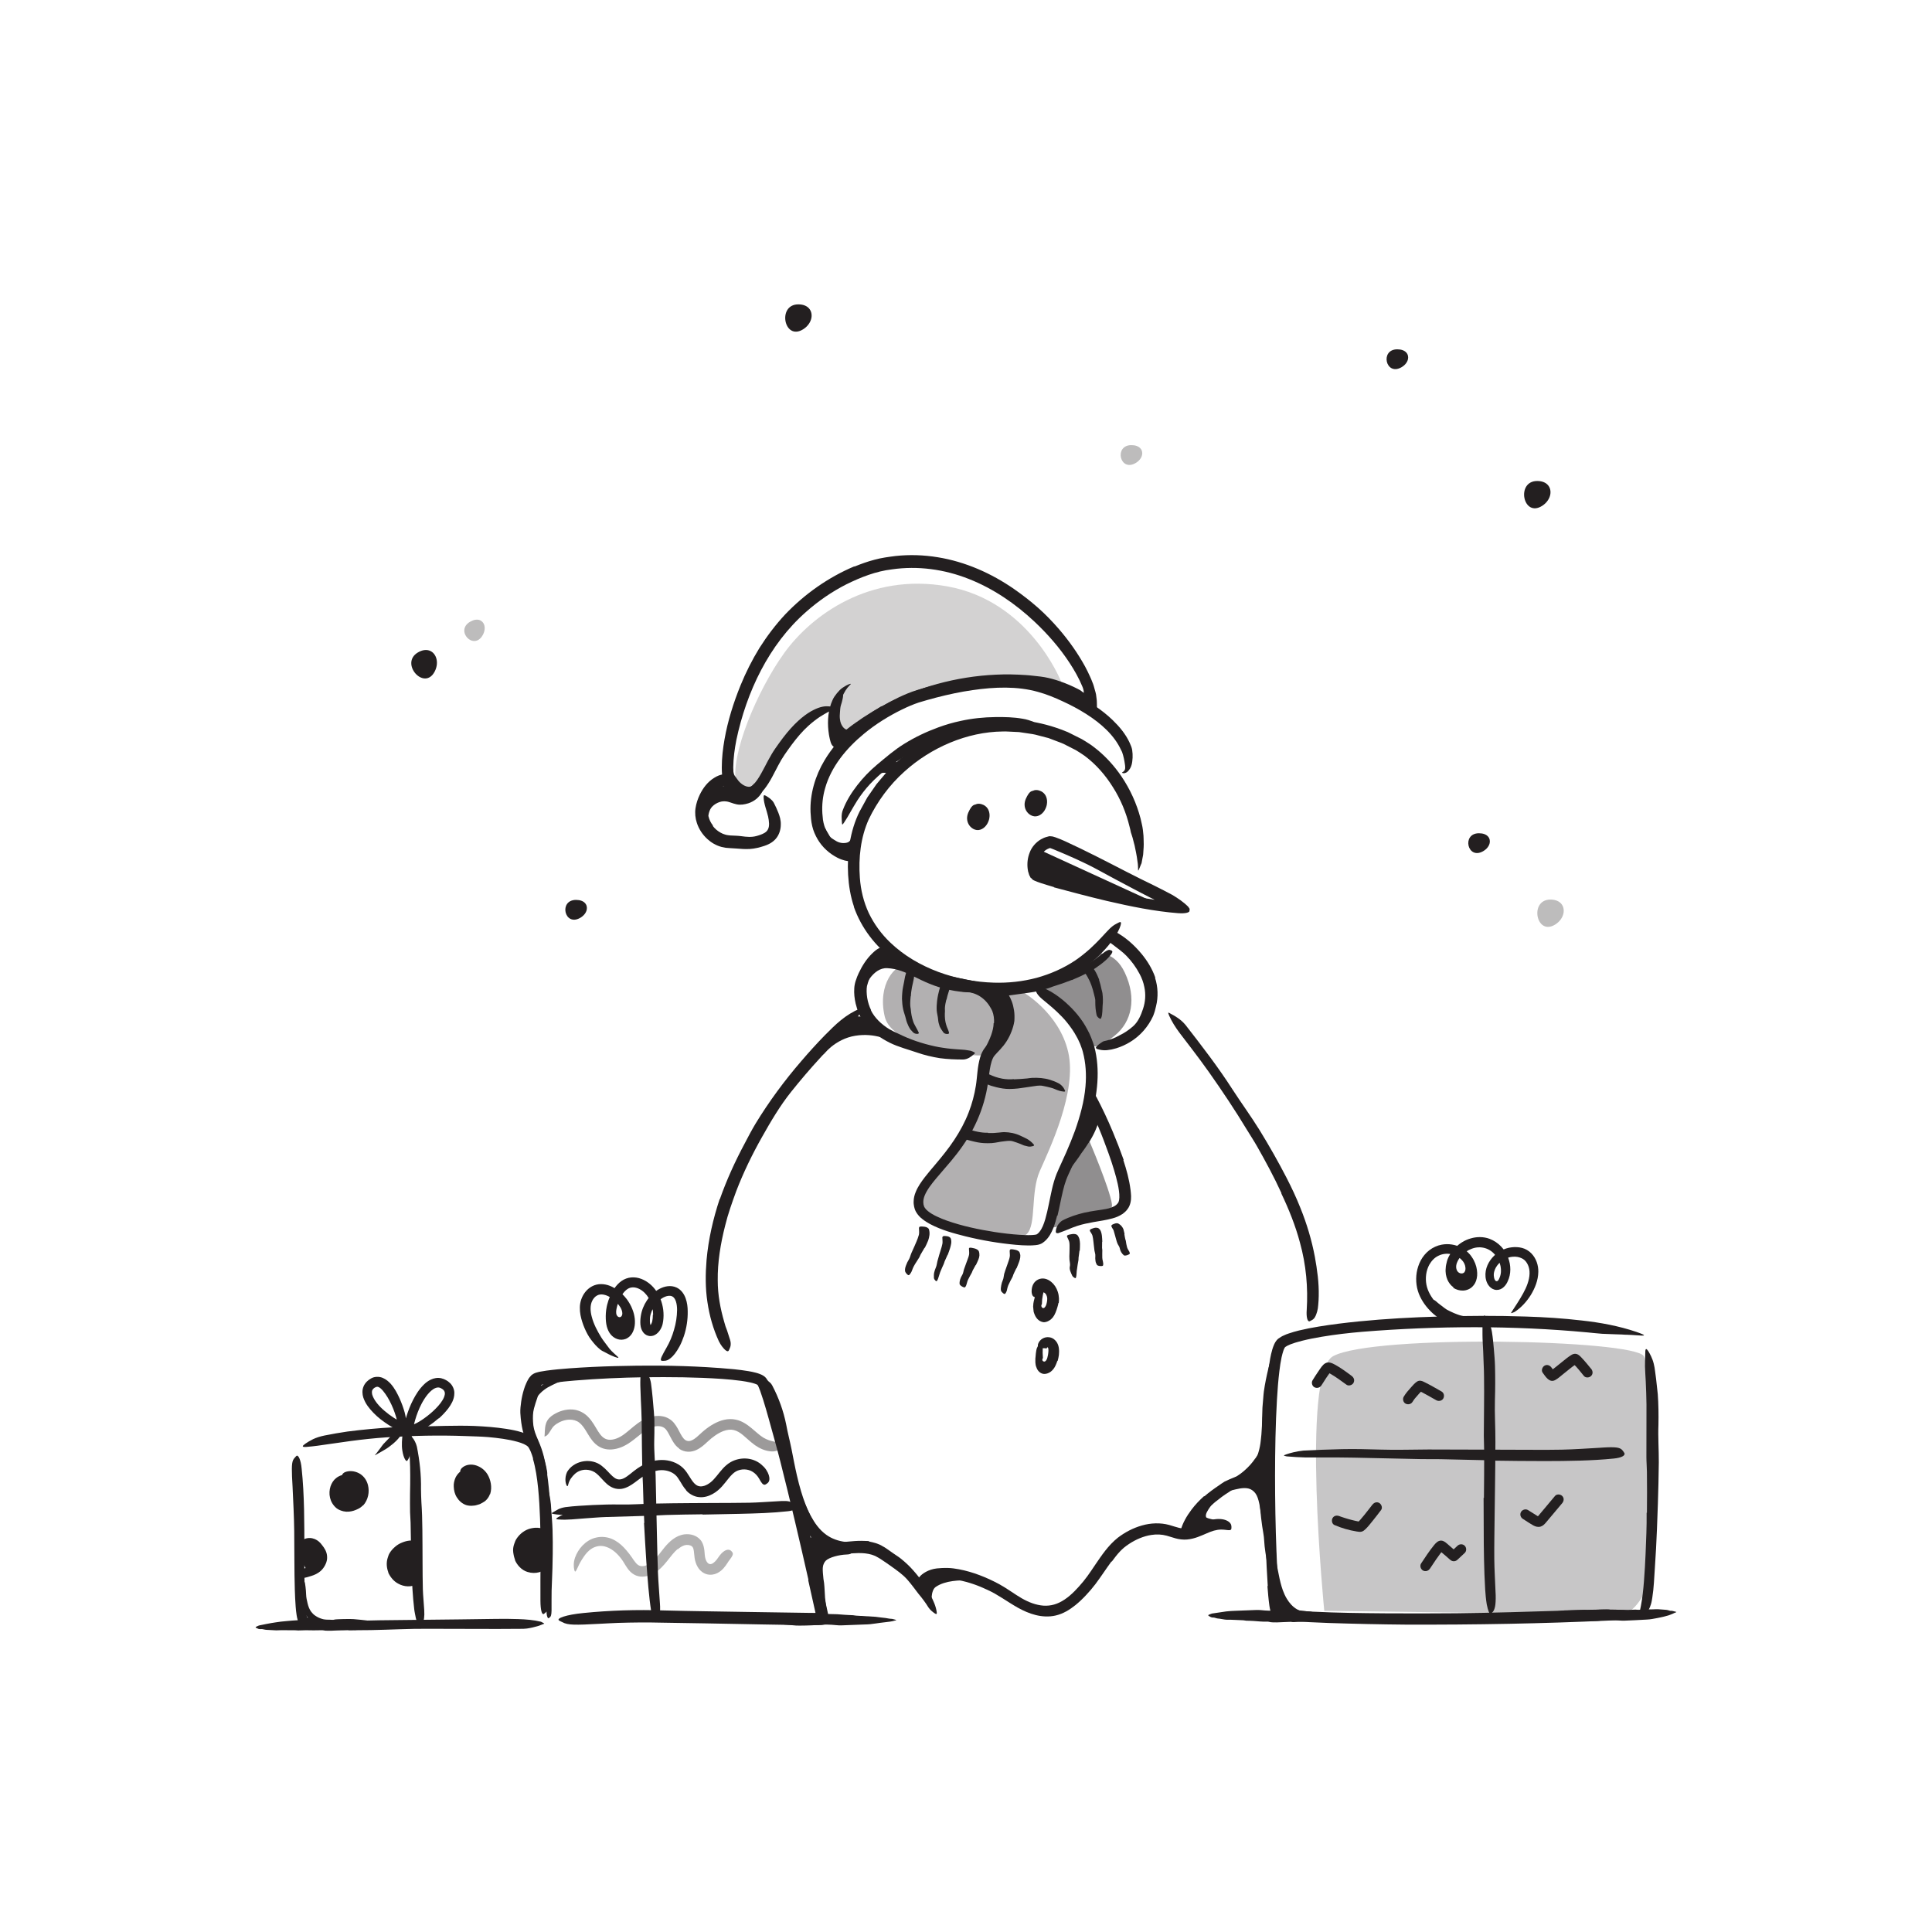 <?xml version="1.0" encoding="UTF-8"?><svg id="Layer_1" xmlns="http://www.w3.org/2000/svg" width="520" height="520" viewBox="0 0 520 520"><defs><style>.cls-1,.cls-2,.cls-3,.cls-4,.cls-5,.cls-6{fill:#231f20;}.cls-7{fill:none;stroke:#231f20;stroke-miterlimit:10;}.cls-8{opacity:.45;}.cls-9,.cls-5{opacity:.35;}.cls-2{opacity:.3;}.cls-3{opacity:.25;}.cls-4{opacity:.2;}.cls-6{opacity:.5;}</style></defs><path class="cls-1" d="M449.71,433.54c.54,0,1,.22,1.4.29.13.02.11.08-.04.14-.29.1-.58.23-.88.38-.09,0-.85.42-1.72.6-.87.26-1.85.43-2.35.54-.96.19-1.93.38-2.9.42-1.98.11-3.96.22-5.94.29-.44.02-.88,0-1.32-.03-1.51-.13-3.02-.11-4.53-.06-.25,0-.51,0-.75.08-.4.15-4.5.12-5.03.05-1.31-.17-2.63-.31-3.94-.51-.19-.03-.39,0-.56-.11-.39-.24-.79-.22-1.2-.26-.56-.05-1.13-.12-1.68-.22-.28-.05-.55-.18-.82-.28-.24-.09-.09-.38,0-.41.26-.08.06-.23.04-.35,0-.04-.01-.1,0-.13.02-.04.83-.16,1.69-.28.86-.12,1.75-.25,1.93-.25.09,0,4.77-.15,5.32-.16.28-.02.56.04.84.07.13.03,3.88-.16,4.03-.16.78.02,1.55-.08,2.33.11.15.04.31.02.47.02,1.34-.06,2.67-.02,4.01-.01.68,0,1.36-.05,2.05-.08.12,0,.25.02.37.03.16.01.31.03.47.02.81-.05,1.62-.06,2.42-.1.81-.02,1.62,0,2.43-.06.37-.03,2.17.16,2.6.17.12,0,.38.07.64.13.26.08.52.16.63.15Z"/><path class="cls-1" d="M220.79,426.03c1.09-.3-.2-4.22,1.45-5.95.87-.91,3.65-1.62,5.58-1.68,5.57-.16-7.75-6.49-8.37-1.57-.62,4.92-.46,9.69,1.34,9.2Z"/><path class="cls-1" d="M329.46,401.06c.6,1.17,5.1-1.67,7.53,0,1.46,1,1.81,2.54,2.38,6.02,1.53,9.28,4.09-9.44-.39-9.77-4.48-.33-10.49,1.85-9.52,3.75Z"/><path class="cls-1" d="M70.34,438.47c-.27.04-.53.02-.77-.05-.24-.09-.46-.21-.67-.3-.13-.06-.12-.2.03-.27.3-.12.6-.31.91-.38.19-.05,3.21-.66,4.24-.79,1-.17,2-.28,3-.36,2.04-.21,4.08-.29,6.12-.36.45-.02.91,0,1.36.03,1.56.11,3.11.09,4.67.02.26-.01.52,0,.77-.09.41-.15,4.63-.2,5.18-.13.69.07,1.37.13,2.04.19.68.08,1.35.15,2.04.23.19.02.4,0,.58.1.41.22.83.2,1.25.22.58.03,1.16.09,1.74.17.29.04.57.16.85.26.26.09.11.38.02.41-.26.09-.05.23-.03.35,0,.04.02.1,0,.13-.01.04-.86.18-1.74.33-.88.15-1.81.3-1.99.3-.04,0-1.28.07-2.58.15-1.29.06-2.64.12-2.92.13-.29.02-.58-.03-.87-.06-.14-.02-4.02.2-4.18.2-.81-.02-1.61.08-2.42-.1-.16-.04-.32-.02-.48-.02-1.38.06-2.77.02-4.15,0-.71,0-1.41.04-2.12.06-.13,0-.26-.02-.38-.03-.16-.01-.32-.03-.48-.02-1.68.02-3.36-.07-5.03.02-.39,0-2.24-.13-2.68-.14-.25,0-1.08-.24-1.3-.2Z"/><path class="cls-1" d="M239.69,435.69c.56,0,1.03.21,1.45.3.13.03.11.09-.05.13-.31.06-.63.14-.95.24-.2.1-3.31.4-4.37.59-1.03.17-2.05.27-3.08.28l-6.25.24c-.46.02-.92-.02-1.38-.06-1.58-.17-3.16-.18-4.74-.12-.26,0-.53,0-.79.08-.42.13-4.7.2-5.25.15-1.41-.12-2.76-.24-4.13-.36-.2-.02-.41.02-.59-.08-.42-.22-.85-.17-1.27-.18-.59-.01-1.18-.02-1.78-.07-.29-.02-.59-.13-.88-.22-.27-.08-.14-.39-.05-.43.26-.11.04-.25,0-.38-.01-.04-.02-.1-.01-.14.02-.08,3.41-.87,3.79-.89.05,0,1.32-.12,2.65-.25,1.33-.14,2.73-.16,3.01-.2.3-.03.6.03.89.06.15,0,4.14-.15,4.3-.16.83.03,1.66-.04,2.48.17.16.04.33.03.5.03,1.42,0,2.84.07,4.26.21.72.06,1.45.07,2.17.11.13,0,.26.04.39.06.16.02.33.06.49.06,1.71.08,3.43.18,5.14.3.39.03,2.28.32,2.73.33.25.02,1.09.22,1.31.2Z"/><path class="cls-1" d="M326.57,435.35c-.5.08-.91-.24-1.27-.44-.12-.07-.1-.25.04-.3.28-.09.55-.21.84-.32.26-.04,2.9-.43,3.83-.57.9-.11,1.8-.15,2.7-.18l5.48-.21c.41-.01.81,0,1.22.04,1.39.16,2.78.18,4.17.13.23,0,.47,0,.69-.08.37-.14,4.15-.14,4.64-.07,1.21.17,2.43.28,3.64.42.17.02.36-.01.52.09.36.24.74.22,1.11.25.52.05,1.04.09,1.56.2.26.05.51.19.76.3.23.1.1.41.02.45-.24.1-.05.26-.03.39,0,.05.01.1,0,.14-.03.07-3.03.81-3.35.8-.04,0-1.15.04-2.32.08-1.16.05-2.37.1-2.63.12-.26.02-.52-.04-.78-.07-.12-.02-3.62.16-3.76.15-.72-.03-1.45.05-2.17-.17-.14-.04-.29-.03-.43-.03-1.24.04-2.49-.1-3.73-.19-.64-.05-1.27-.04-1.91-.07-.11,0-.23-.04-.34-.05-.14-.02-.29-.05-.43-.06-1.5-.03-3.01-.18-4.51-.15-.35.03-2-.34-2.4-.33-.22-.01-.95-.29-1.15-.26Z"/><path class="cls-1" d="M392.25,355.2c-.67-.3-1.3-.65-1.91-1.04-.23-.13-.45-.25-.67-.4-.74-.54-1.44-1.12-2.07-1.77-.29-.27-.56-.57-.83-.85-.34-.37-.66-.76-.92-1.19-.08-.13-.03-.15.1-.08.13.06.36.19.56.38.74.67,1.55,1.24,2.33,1.84.46.38,1.03.63,1.57.9.59.29,1.2.56,1.83.78.38.14.77.27,1.17.36.6.15,1.21.28,1.82.3.48,0,.94-.07,1.4-.15.1-.02.2-.04.3-.06.38-.04.5.09.63.49.03.09.06.18.08.27.07.31-.07.58-.37.73-.9.37-1.95.47-2.92.21-.73-.15-1.44-.41-2.12-.68v-.03Z"/><path class="cls-3" d="M356.43,433.57s-6.33-63.82,2.37-68.55c10.92-5.93,81.06-4.47,83.64,0,2.14,3.71,1.71,46.28.93,61.14-.14,2.73-4.08,8.39-6.82,8.42l-80.12-1.02Z"/><path class="cls-1" d="M213.1,399.16c-.63-2.38-1.14-4.78-1.63-7.17-.18-.87-.4-1.73-.57-2.6-.57-3.07-1.18-6.11-1.91-9.12-.33-1.34-.78-2.64-1.25-3.92-.59-1.65-1.46-3.16-1.93-4.89-.16-.53-.05-.52.36-.21.27.21.56.44.83.66.17.14.35.3.51.48.14.19.28.4.4.63,1.71,3.27,2.97,6.78,3.69,10.38.39,2.17.98,4.36,1.42,6.55.48,2.4.92,4.8,1.47,7.17.34,1.46.7,2.91,1.14,4.34.66,2.16,1.41,4.31,2.4,6.32.77,1.56,1.72,2.98,2.74,4.34.22.3.44.6.66.9.79,1.15,1.04,1.53.97,2-.01.1,0,.22-.04.31-.09.27-.64-.02-1.45-.75-1.19-1.09-2.21-2.41-3.09-3.83-.9-1.41-1.66-2.93-2.33-4.48-1-2.3-1.76-4.7-2.43-7.09l.04-.02Z"/><path class="cls-1" d="M339.71,381.32l.08-2.48c.05-.83.13-1.67.21-2.5.06-.61.08-1.22.17-1.82.3-2.13.74-4.23,1.24-6.31.2-.93.5-1.84.78-2.73.35-1.16.77-2.29,1.29-3.38.16-.34.16-.29.14.04-.03.32,0,.93-.07,1.63-.15,1.22-.27,2.43-.4,3.63-.2,1.19-.52,2.35-.78,3.54-.33,1.42-.41,2.93-.53,4.41-.15,1.63-.19,3.25-.27,4.91l-.13,3.07c-.08,1.56-.23,3.14-.54,4.68-.25,1.19-.51,2.39-1.05,3.5-.13.24-.24.48-.4.7-.57.84-.9,1-1.18,1.05-.07,0-.14.03-.19.02-.18-.02-.05-.43.22-1.06.18-.48.33-.97.45-1.47.14-.49.27-.98.36-1.48.21-1.01.26-2.05.39-3.1.14-1.57.2-3.19.2-4.84h.05Z"/><path class="cls-1" d="M343.72,429.76c-.6-1.49-.96-3.01-1.25-4.5-.1-.55-.25-1.07-.33-1.62-.27-1.92-.43-3.86-.42-5.79-.02-.86-.04-1.71-.06-2.56,0-1.09.18-2.18.41-3.25.08-.33.12-.28.23,0,.1.29.35.81.51,1.43.12.54.28,1.08.38,1.61l.14,1.61c.09,1.07.2,2.14.24,3.22.03,1.3.35,2.62.61,3.92.28,1.43.61,2.84,1.09,4.18.3.82.66,1.62,1.11,2.35.68,1.11,1.55,2.1,2.65,2.75.86.5,1.81.74,2.72.81.2.02.4-.02.59.05.37.07.62.12.81.23.19.12.32.26.44.43.06.08.13.15.17.22.07.12.02.24-.12.42-.14.17-.39.41-.76.52-1.08.46-2.31.28-3.42-.04-1.13-.34-2.12-1.02-2.98-1.8-1.3-1.19-2.17-2.67-2.82-4.15l.05-.02Z"/><path class="cls-1" d="M344.33,433.16c-.06-.19-.1-.37-.14-.55-.02-.06-.07-.11-.07-.18-.03-.24-.02-.48-.01-.7,0-.1-.03-.18-.08-.27-.05-.11-.16-.21-.03-.35.08-.08,1.33-.17,1.37-.11.08.14.09.27-.02.49-.06.13.05.2.08.29.03.11.07.22.1.34.03.07.05.14.09.2.06.09.11.21.21.26.08.04.22,0,.33-.02.02,0,.06-.02.07-.02.07,0,.02.11-.22.51l-.16.27c-.18.3-.37.53-.49.57-.36.12-.6-.02-.77-.22-.13-.14-.21-.33-.3-.49l.03-.02Z"/><path class="cls-1" d="M82.86,435.39c-.74-.84-1.16-1.88-1.4-2.85-.09-.36-.19-.7-.24-1.05-.15-1.25-.14-2.41-.23-3.59-.04-.52-.11-1.04-.19-1.55-.08-.66-.11-1.33-.05-2.01.02-.21.16-.2.36-.05.19.15.49.44.63.8.11.33.25.65.34.98.05.33.1.67.15,1.01.08.67.14,1.35.16,2.04.02.82.21,1.64.39,2.39.2.84.48,1.62.96,2.27.29.4.65.76,1.07,1.05.63.45,1.38.79,2.17.98.62.14,1.26.13,1.9.14.14,0,.28.02.42.04.26.05.43.11.54.23.11.14.16.28.2.47.02.09.04.17.05.25.01.13-.04.24-.16.36-.11.12-.29.27-.49.3-.62.18-1.26.18-1.91.09-.65-.08-1.31-.25-1.97-.5-.97-.37-1.94-.95-2.71-1.78l.03-.03Z"/><circle class="cls-1" cx="93.42" cy="401.31" r="4.09"/><circle class="cls-1" cx="109.35" cy="420.92" r="4.09"/><circle class="cls-1" cx="126.57" cy="399.82" r="4.09"/><ellipse class="cls-1" cx="143.87" cy="416.32" rx="4.09" ry="4.59"/><path class="cls-1" d="M80.29,418.4s1.61-5,3.36-3.68,5.2,2.84,3.23,5.47-4.15,2.75-4.15,2.75l-2.45-4.54Z"/><path class="cls-1" d="M147.16,419.54c.07-2.09.12-4.17.09-6.26,0-.76-.06-1.52-.08-2.28-.08-2.68-.11-5.37-.28-8.05-.04-1.2-.18-2.39-.29-3.57-.21-1.51-.45-3.02-.7-4.52-.07-.47-.05-.41.07-.02.11.39.35,1.09.58,1.95.65,3.05,1.71,6.07,1.8,9.25.08.94.15,1.9.21,2.87.08.97.12,1.94.16,2.9.07,2.12.07,4.24.05,6.36l-.08,3.91c-.04,1.97-.17,3.95-.22,5.91-.04,1.52,0,3.01-.02,4.52,0,.33,0,.66,0,.99-.02,1.24-.19,1.62-.54,1.87-.08.06-.16.13-.23.17-.22.11-.49-.41-.56-1.31-.18-2.69-.16-5.52-.14-8.36,0-2.11.1-4.21.14-6.32h.04Z"/><path class="cls-1" d="M145.11,373.39c.71-.59,1.5-1.09,2.3-1.5.29-.15.57-.33.87-.46,1.07-.45,2.19-.69,3.27-.96.48-.11.96-.25,1.43-.38.59-.21,1.23-.28,1.87-.29.2,0,.2.11.08.3-.12.18-.36.49-.68.68-.28.18-.58.28-.88.37-.3.09-.6.18-.9.28-.6.18-1.2.35-1.8.5-.73.19-1.4.57-2.08.89-.75.35-1.47.76-2.12,1.25-.41.3-.79.64-1.14,1.01-.53.56-1.01,1.17-1.33,1.86-.25.54-.34,1.11-.4,1.67-.02.12-.01.25-.02.37-.05.45-.12.59-.5.68-.08.02-.17.05-.25.07-.28.05-.51-.17-.57-.59-.14-1.24.28-2.56.98-3.64.51-.82,1.16-1.52,1.86-2.14l.02.02Z"/><path class="cls-1" d="M142.96,388.44c-.34-.84-.83-1.74-1.22-2.76-.15-.37-.31-.75-.4-1.15-.3-1.41-.2-2.8,0-4.1.1-.58.12-1.16.26-1.72.13-.72.33-1.43.7-2.08.11-.21.28-.14.46.1.17.23.43.64.47,1.07.13,1.5-.22,2.81-.38,4.17-.11.82.12,1.64.37,2.39.26.83.73,1.67,1.19,2.58.29.56.56,1.16.78,1.77.34.92.53,1.87.76,2.79.18.71.43,1.4.56,2.11.03.16.08.3.1.46.02.59-.12.79-.54.97-.1.04-.19.09-.29.12-.32.09-.64-.11-.87-.51-.35-.59-.55-1.2-.77-1.81-.14-.61-.27-1.21-.41-1.82-.21-.89-.43-1.74-.81-2.55l.04-.02Z"/><path class="cls-1" d="M143.14,388.08c-.52-1.29-1.06-2.74-1.21-4.26-.06-.55-.13-1.09-.11-1.63.1-1.91.54-3.72,1.16-5.45.26-.77.56-1.53.91-2.26.42-.94.97-1.84,1.67-2.61.22-.24.27-.15.25.16-.03.3-.08.83-.26,1.38-.35.95-.64,1.9-.94,2.84-.33.93-.63,1.88-.89,2.84-.31,1.16-.32,2.42-.25,3.6.04,1.32.38,2.56.9,3.83l1,2.39c.5,1.24.88,2.55,1.17,3.85.22,1.01.5,2,.65,3.02.04.22.09.44.11.67.01.84-.12,1.11-.59,1.29-.11.04-.21.09-.32.12-.36.08-.67-.25-.83-.83-.43-1.71-.6-3.47-1.08-5.16-.33-1.26-.81-2.49-1.36-3.78l.04-.02Z"/><path class="cls-1" d="M341.24,405.18l.36,4.26c.05.52.16,1.03.21,1.55.15,1.84.34,3.69.43,5.55.06.82.14,1.65.23,2.46.06,1.05.4,2.1-.18,3.18-.12.33-.1.28-.28.02-.09-.13-.27-.32-.51-.54-.12-.11-.18-.23-.27-.36-.04-.06-.07-.13-.12-.2-.02-.07-.03-.14-.04-.21-.3-2.07-.72-4.13-.82-6.28-.05-1.29-.36-2.59-.54-3.9-.19-1.44-.38-2.88-.5-4.33l-.22-2.68c-.1-1.36-.14-2.73-.22-4.08-.06-1.05-.21-2.09-.26-3.14-.02-.23-.05-.46-.04-.7.03-.87.19-1.14.78-1.27.13-.03.26-.07.39-.08.42-.04.8.34.87.95.25,1.8.32,3.65.46,5.55.09,1.4.19,2.82.33,4.24h-.05Z"/><path class="cls-1" d="M221.38,421.85c.06,1.03.14,2.06.25,3.09.04.38.13.74.17,1.12.15,1.33.17,2.68.27,4.02.05.59.13,1.18.21,1.77.11.75.23,1.5.21,2.27,0,.24-.18.23-.41.06-.22-.17-.51-.49-.64-.91-.42-1.48-.85-2.96-1.03-4.5-.13-.92-.37-1.86-.53-2.8-.17-1.03-.31-2.07-.45-3.12l-.23-1.93c-.11-.98-.21-1.96-.32-2.93-.09-.75-.31-1.49-.43-2.25-.03-.17-.08-.33-.09-.5-.03-.63.12-.83.68-.97.13-.03.26-.07.38-.09.43-.06.8.19.95.62.45,1.27.6,2.6.78,3.96.09,1.02.18,2.05.27,3.07h-.05Z"/><path class="cls-1" d="M342.17,389.26c-.19.98-.43,1.94-.8,2.91-.13.35-.23.71-.39,1.04-.58,1.18-1.44,2.21-2.39,3.08-.42.39-.85.78-1.34,1.09-.63.38-1.35.65-2.09.64-.23,0-.22-.12-.1-.34.13-.21.32-.6.58-.86.87-.97,1.75-1.62,2.61-2.6.52-.57.79-1.35,1.11-2.07.35-.8.6-1.65.78-2.54.11-.55.21-1.1.27-1.67.11-.85.21-1.73.21-2.59,0-.68-.1-1.34-.14-2.02,0-.15-.03-.3-.03-.45,0-.56.14-.74.57-.83.1-.02.2-.05.3-.06.33-.03.6.2.69.6.29,1.19.39,2.44.41,3.73.01.96-.03,1.95-.2,2.94h-.05Z"/><path class="cls-1" d="M341.9,394.94c-.2.23-.42.43-.63.63-.07.07-.11.17-.19.24-.31.22-.6.43-.95.56-.14.07-.25.16-.36.26-.14.12-.26.28-.51.26-.08,0-.24-.26-.39-.53-.14-.27-.29-.58-.26-.67.14-.29.23-.54.57-.62.22-.04.25-.25.36-.38.13-.15.26-.3.39-.46.07-.1.15-.2.22-.31.1-.16.21-.33.23-.52.01-.15-.06-.31-.1-.45,0-.03-.03-.06-.03-.09.01-.11.15-.13.62-.13h.32c.36,0,.66.09.79.22.35.38.54.85.37,1.23-.09.29-.24.55-.4.8l-.05-.02Z"/><path class="cls-1" d="M337.91,392.5c.82-1.19,1.48-2.51,1.92-3.9.17-.5.29-1.03.41-1.55.44-1.86.62-3.85.83-5.81.09-.87.15-1.75.21-2.62.06-1.12.1-2.24.33-3.35.07-.35.2-.29.34.01.13.3.36.86.37,1.51-.05,2.29-.14,4.57-.39,6.87-.15,1.38-.19,2.84-.48,4.28-.32,1.59-.97,3.1-1.78,4.48-.52.84-1.08,1.66-1.72,2.4-.96,1.14-2.08,2.13-3.27,3.01-.92.67-1.84,1.34-2.87,1.86-.22.12-.45.23-.68.33-.9.31-1.23.25-1.51-.02-.06-.06-.14-.11-.18-.17-.14-.19.14-.56.7-.86,1.66-.93,3.35-1.88,4.82-3.19,1.09-.95,2.09-2.04,2.9-3.26l.03.02Z"/><path class="cls-1" d="M327.02,402.73c.57,1.26-2.98,4.08-2.4,5.6.19.51,3.86.89,4.52,1.41,2.63,2.08-6.82,1.99-6.82,1.99,0,0-4.67-.9-1.65-4.5,3.01-3.6,6.36-4.5,6.36-4.5Z"/><path class="cls-1" d="M250.78,431.7s-.42-3.58,1.1-4.6c2.63-1.77,6.48-1.77,8.83-1.77,4.85,0-7.33-2.39-7.33-2.39,0,0-6.94-.18-6.16,3.15s3.55,5.61,3.55,5.61Z"/><path class="cls-1" d="M214.42,405.98c-.62-2.12-1.08-4.22-1.6-6.29-.19-.76-.43-1.5-.61-2.26-.61-2.69-1.19-5.38-1.85-8.06-.3-1.18-.62-2.37-.89-3.55-.38-1.51-.73-3.04-1.01-4.57-.09-.48,0-.44.24-.08.23.36.65,1.03,1,1.86.59,1.48,1.24,2.95,1.74,4.47.45,1.53.86,3.07,1.23,4.63.42,1.87,1.11,3.75,1.62,5.65.57,2.08,1.1,4.18,1.68,6.22.37,1.26.77,2.5,1.27,3.69.76,1.8,1.7,3.54,3.01,4.92,1.02,1.08,2.27,1.85,3.56,2.38.29.11.57.2.86.29,1.05.38,1.35.63,1.52,1.23.04.14.1.27.12.4.07.41-.52.74-1.59.68-1.55-.19-3.03-.92-4.3-1.87-1.28-.95-2.35-2.16-3.24-3.48-1.31-1.97-2.14-4.12-2.82-6.24l.05-.02Z"/><path class="cls-1" d="M219.24,413.01c-1.47-1.7-2.49-3.63-3.33-5.56-.31-.7-.64-1.39-.9-2.1-.93-2.5-1.65-5.06-2.31-7.63-.31-1.14-.55-2.29-.8-3.43-.32-1.46-.56-2.94-.71-4.43-.05-.46.02-.41.19-.04.16.37.48,1.04.75,1.85.47,1.44.98,2.87,1.49,4.28.47,1.43.88,2.88,1.33,4.32.53,1.73,1.29,3.47,2.03,5.15.81,1.85,1.72,3.64,2.91,5.2.73.96,1.58,1.81,2.55,2.5,1.46,1.04,3.23,1.66,5.05,1.88,1.42.18,2.84.05,4.26-.08.31-.04.63-.07.94-.11,1.18-.07,1.58.11,1.87.68.07.13.15.26.19.39.14.44-.32.85-1.21,1.09-2.6.57-5.6.71-8.58-.2-2.21-.64-4.29-2.02-5.78-3.73l.04-.04Z"/><path class="cls-4" d="M285.61,183.49s-8.41-21.73-30.72-25.68c-20.81-3.69-36.44,7.74-43.78,17.9-7.34,10.16-14.71,27.79-12.96,35.25s7.64-.43,9.95-5.04,7.65-11.59,10.03-12.82c2.39-1.23,6.65-4.66,7.03-1.47.39,3.19-.08,7.88,10.24,2.26,10.33-5.62,17.32-11.16,23.24-10.4,5.92.76,26.96,0,26.96,0Z"/><path class="cls-6" d="M295.48,256.62s4.51-.68,7.26,5.16c3.24,6.88,1.92,13.27-2.75,16.99-2.26,1.8-5.32,4.2-6.72,1.94s-9.99-11.53-9.99-11.53c0,0-6.09-3.22-1.01-5.82,5.08-2.6,13.22-6.74,13.22-6.74Z"/><path class="cls-5" d="M275.3,267s9.77,5.56,12.21,16.17c2.45,10.61-5.07,26.16-7.64,32-2.57,5.84-.87,14.36-3.51,16.97s-19.33-.51-23.28-2.81-7.37-3.37-5.38-8.1c1.99-4.74,11.02-13.21,13-17.54,1.98-4.33,4.49-19.7,4.49-19.7,0,0-2.7.5-8.73-.82-6.02-1.32-16.88-3.33-18.34-9.6-2.02-8.68,2.87-14.31,6.15-13.93s19.19,8.19,22.09,8.08c2.9-.1,8.92-.72,8.92-.72Z"/><path class="cls-1" d="M272.91,290.5c1.11-.03,2.29-.12,3.51-.23.45-.04.88-.14,1.34-.16,1.6-.07,3.32.03,4.9.54.7.23,1.4.47,2.05.82.87.38,1.57,1.17,1.94,2.04.11.28-.06.33-.39.29-.32-.05-.83-.1-1.24-.25-.77-.22-1.35-.59-2.1-.77-.73-.2-1.48-.36-2.28-.52-.95-.19-2,.04-3.04.19-1.15.16-2.34.36-3.57.51-.76.09-1.53.13-2.32.14-1.21.01-2.4-.19-3.57-.48-.9-.24-1.87-.45-2.76-.98-.2-.11-.4-.22-.58-.37-.67-.56-.65-.97-.16-1.5.11-.12.22-.25.34-.35.42-.34.96-.4,1.33-.23,1.09.51,2.16.9,3.49,1.14.98.17,1.98.22,3.1.12v.06Z"/><path class="cls-1" d="M265.95,304.95c.47.01.94,0,1.41,0l.35-.02.43-.04c.28-.03.57-.05.85-.07.41-.03.83-.12,1.26-.11,1.51.02,3.08.33,4.42.98.59.28,1.19.54,1.74.84.7.4,1.33.91,1.85,1.54.16.2.03.33-.28.42-.3.08-.81.18-1.25.09-.38-.11-.77-.17-1.13-.28-.33-.15-.66-.28-.99-.42-.65-.26-1.28-.47-1.94-.68-.8-.27-1.7-.1-2.59,0-.49.05-.99.13-1.49.23-.49.09-1.13.21-1.69.24-.71.05-1.42.03-2.12,0-1.07-.06-2.13-.28-3.18-.55-.81-.21-1.68-.38-2.51-.81-.18-.09-.38-.16-.54-.3-.63-.46-.62-.85-.14-1.43.11-.14.22-.27.35-.4.43-.4.97-.54,1.31-.42,1.07.31,1.97.65,3.16.87.85.17,1.78.28,2.72.25v.07Z"/><path class="cls-1" d="M245.11,268.14c-.08.82-.16,1.68-.11,2.53,0,.32.1.61.13.93.09,1.11.27,2.23.64,3.29.14.48.4.92.63,1.35.3.56.63,1.09.89,1.7.08.19-.09.31-.39.33-.29.01-.74-.06-1.07-.34-.25-.26-.51-.53-.75-.8-.22-.29-.37-.62-.55-.93-.31-.65-.57-1.32-.72-2.02-.19-.84-.53-1.65-.72-2.51-.2-.94-.29-1.9-.32-2.85.01-.59.03-1.18.09-1.77.06-.89.28-1.78.45-2.66.16-.68.21-1.4.44-2.1.05-.15.06-.33.14-.47.3-.54.58-.59,1.15-.33.13.06.27.11.39.19.41.24.64.66.62,1.03-.11,1.06-.4,1.97-.6,3.03-.13.78-.27,1.58-.29,2.41h-.06Z"/><path class="cls-1" d="M254.7,269.08c-.18.72-.33,1.46-.38,2.22-.03.28.04.55.02.82-.07.98-.06,2,.14,2.98.08.44.24.86.37,1.28.21.53.47,1.03.59,1.62.04.19-.19.3-.51.3-.31,0-.75-.1-.99-.39-.39-.52-.76-1.07-1.03-1.67-.22-.61-.38-1.25-.42-1.91-.06-.78-.31-1.55-.37-2.35-.05-.87,0-1.75.1-2.61.06-.53.16-1.05.26-1.58.15-.79.41-1.56.6-2.33.17-.6.21-1.23.37-1.85.03-.14.04-.28.1-.41.2-.48.43-.55,1.1-.3.15.06.31.11.45.17.5.23.8.62.8.97-.02,1.05-.26,1.96-.56,2.89-.22.69-.44,1.39-.58,2.12h-.06Z"/><path class="cls-1" d="M295.8,263.7c.28.87.52,1.75.69,2.64.08.32.19.63.23.96.15,1.15.17,2.31.05,3.44-.04.5-.03,1-.07,1.49-.04.63-.09,1.26-.35,1.86-.08.19-.32.13-.57-.06-.25-.19-.57-.51-.63-.85-.26-1.21-.36-2.33-.35-3.52.07-.72-.2-1.42-.36-2.12-.18-.77-.39-1.54-.67-2.3-.17-.47-.36-.93-.57-1.37-.33-.67-.69-1.35-1.14-1.95-.36-.46-.86-.81-1.31-1.17-.1-.08-.22-.14-.31-.23-.35-.31-.29-.57.14-1.11.1-.12.19-.25.29-.36.34-.38.83-.55,1.2-.37,1.1.53,1.93,1.47,2.59,2.51.48.78.85,1.64,1.19,2.49l-.06.03Z"/><path class="cls-6" d="M293.27,307.26s5.42,12.74,5.99,16.75c.57,4.02-7.69,2.64-10.74,4.52-3.05,1.88-6.25,1.98-6.25,1.98,0,0,2.28-11.01,4.34-14.4,2.06-3.39,6.66-8.85,6.66-8.85Z"/><path class="cls-1" d="M288.47,263.76c-1.64.65-3.31,1.22-4.99,1.74-.6.22-1.2.45-1.81.63-1.08.33-2.18.59-3.28.83-1.12.18-2.23.35-3.35.49-.99.14-1.98.28-2.96.41-.63.07-1.26.17-1.89.22-.32,0-.64,0-.96,0-.32,0-.64-.02-.96-.11-.4-.11-.35-.17-.04-.42.31-.3.89-.71,1.58-.87,2.47-.46,4.92-.92,7.46-1.39,1.5-.25,3.03-.68,4.53-1.12,1.66-.44,3.27-1.06,4.86-1.7.98-.4,1.95-.82,2.9-1.29,1.45-.69,2.86-1.46,4.22-2.3,1.04-.67,1.99-1.44,2.94-2.2.21-.17.42-.32.64-.48.83-.56,1.18-.64,1.61-.44.1.04.21.08.29.13.27.18.1.65-.4,1.24-.72.92-1.61,1.67-2.55,2.39-.95.7-1.92,1.41-2.99,1.97-1.56.87-3.19,1.61-4.83,2.3l-.02-.04Z"/><path class="cls-1" d="M293.02,307.59c-.67,1.03-1.38,2.01-2.08,2.97-.25.35-.45.73-.71,1.07l-1.33,1.81c-.46.59-.88,1.2-1.26,1.83-.33.56-.62,1.16-.84,1.76-.23.79-.67,1.52-.99,2.33-.12.25-.16.21-.25-.04-.07-.24-.3-.72-.32-1.26-.03-.48,0-.96.14-1.4.12-.45.27-.88.43-1.31.34-.85.75-1.66,1.25-2.42.6-.9,1.12-1.88,1.69-2.79.64-1,1.29-1.97,1.88-2.96.36-.61.72-1.23,1.04-1.87.48-.96.97-1.94,1.3-2.97.26-.8.34-1.63.44-2.45.02-.18.04-.36.08-.54.14-.66.48-.79,1.1-.78.15,0,.29,0,.43,0,.46.05.8.43.91,1,.12,1.65-.48,3.22-1.13,4.75-.5,1.13-1.11,2.21-1.74,3.27l-.05-.03Z"/><path class="cls-1" d="M240.48,279.55c-1.7.66-4.71-1.66-10.26-.78s-8.71,5.21-8.71,5.21c0,0,4.81-8.46,6.7-9.71,1.89-1.25,4.55-.6,5.87,0s8.33,4.52,6.4,5.28Z"/><path class="cls-1" d="M232.43,266.39c.19-.56,2.43-6,6.35-5.81,5.65.27,8.59,4.06,16.57,5.81,8.66,1.9,16.38-.42,16.38-.42,0,0-21.35-4.2-22.05-4.52s-10.63-5.8-10.63-5.8l-5.53,3.76-1.08,6.97Z"/><path class="cls-1" d="M268.11,269.36c-.53-.53-1.23-.95-2.03-1.25-.29-.11-.6-.15-.91-.24-1.09-.31-2.26-.58-3.45-.74-.53-.08-1.07-.11-1.59-.15-.34-.03-.68-.02-1.02-.07-.34-.06-.67-.15-1.01-.24-.21-.06-.18-.17.01-.31.19-.14.53-.38.93-.48,1.4-.15,2.77-.14,4.19.05.85.13,1.76.1,2.66.32.98.22,1.97.58,2.85,1.16.54.35,1.04.79,1.46,1.29.65.75,1.05,1.63,1.43,2.48.29.66.63,1.3.87,1.97.06.15.12.29.16.44.12.57-.08.78-.59.98-.12.05-.23.1-.35.13-.4.11-.78-.06-1.05-.4-.66-1.04-.92-2.12-1.35-3.07-.31-.7-.69-1.32-1.24-1.81l.03-.04Z"/><path class="cls-1" d="M269.32,269.15c0-.19-.03-.39-.08-.57-.02-.07-.07-.11-.09-.17-.07-.24-.17-.49-.33-.69-.07-.09-.16-.15-.25-.21-.12-.07-.25-.11-.33-.26-.06-.09.32-.64.54-.62.34.08.67.23.88.52.12.17.33.26.48.41.17.16.31.35.43.55.08.12.15.25.22.37.11.19.18.39.31.57.09.14.28.24.42.38.03.03.08.05.1.09.08.13-.04.21-.55.38l-.35.11c-.4.12-.74.16-.87.13-.38-.1-.54-.22-.54-.44-.02-.16-.01-.34-.04-.51l.03-.02Z"/><path class="cls-1" d="M269.11,274.48c.11-1.12.04-2.27-.44-3.25-.17-.36-.43-.65-.7-.97-.47-.57-1.1-1.12-1.75-1.62-.65-.5-1.36-.94-2.1-1.32-.66-.33-1.35-.61-2.06-.81-.91-.28-1.85-.32-2.76-.76-.29-.12-.24-.29.04-.53.14-.12.35-.27.59-.4.12-.06.26-.15.4-.18.14-.03.29-.04.44-.03,1.06.08,2.12.29,3.14.62,1.02.34,1.97.88,2.84,1.52,1.02.78,2.18,1.41,3.12,2.53,1.03,1.25,1.49,2.83,1.54,4.32.03.93-.1,1.83-.31,2.71-.33,1.33-.88,2.54-1.55,3.68-.51.88-1.04,1.76-1.79,2.5-.16.17-.32.33-.51.47-.7.52-1.04.52-1.36.31-.07-.05-.15-.09-.21-.15-.19-.2,0-.53.33-.95,1.02-1.23,1.64-2.77,2.16-4.3.45-1.13.83-2.24.88-3.37h.06Z"/><path class="cls-1" d="M267.54,275.37c.07-1.08-.07-2.21-.46-3.24-.15-.37-.37-.71-.57-1.06-.69-1.2-1.73-2.32-3.08-3.1-.6-.34-1.26-.59-1.93-.78-.43-.13-.87-.2-1.31-.33-.43-.15-.84-.29-1.31-.45-.27-.11-.22-.23.04-.4.26-.16.76-.43,1.34-.48,1-.02,1.98.22,2.96.51.97.31,1.92.78,2.75,1.45,1,.77,1.97,1.74,2.62,2.87.7,1.26,1.07,2.65,1.18,4.04.06.86.02,1.71-.11,2.56-.19,1.28-.65,2.48-1.17,3.61-.4.88-.77,1.78-1.3,2.61-.11.18-.21.38-.35.55-.49.65-.82.69-1.37.38-.12-.07-.25-.13-.36-.21-.36-.27-.45-.77-.22-1.25.69-1.39,1.42-2.7,1.9-4.1.35-1.04.64-2.09.65-3.18h.06Z"/><path class="cls-1" d="M225.96,228.58c-.73-.2-1.42-.62-1.93-1.01-.2-.14-.42-.26-.6-.42-.65-.58-1.21-1.27-1.6-2.04-.18-.33-.35-.68-.46-1.05-.15-.46-.25-.96-.12-1.43.04-.15.21-.12.41-.01.2.11.44.28.54.48.15.37.37.67.55.99.17.33.36.65.58.99.26.41.73.67,1.15.94.23.15.47.29.72.43.24.13.46.23.72.3.31.1.63.15.96.16.49.01,1.01-.03,1.44-.25.34-.17.54-.52.74-.77.04-.06.08-.12.11-.18.25-.12.43-.1.83.08l.27.11c.28.13.45.41.42.83-.01.31-.14.56-.3.79-.15.24-.35.46-.58.6-.46.32-.99.52-1.52.61-.79.16-1.59.08-2.34-.11v-.04Z"/><path class="cls-1" d="M229.05,229.78c-.26-.02-.51-.05-.75-.1-.09-.01-.17.02-.25,0-.3-.08-.59-.21-.85-.35-.12-.05-.23-.07-.35-.09-.15-.02-.32,0-.42-.19-.06-.1.38-1.09.49-1.15.23-.05.41-.07.62.08.13.1.26.01.39,0,.15,0,.3,0,.45,0,.09,0,.19-.01.28-.03.14-.02.3-.04.41-.13.08-.08.1-.25.12-.39,0-.03,0-.07,0-.09.04-.08.14.01.51.41l.25.27c.28.31.47.6.46.76-.02.47-.31.71-.62.84-.23.1-.49.16-.74.18v-.05Z"/><polygon class="cls-1" points="279.6 228.63 312.17 243.56 278.8 235.14 279.6 228.63"/><path class="cls-1" d="M224.08,194.63c-.13-.9-.09-1.76.03-2.56.04-.29.03-.59.1-.87.22-1,.62-1.9.95-2.82.15-.4.27-.81.39-1.22.19-.51.41-1.01.74-1.47.11-.14.23-.07.35.12.11.19.28.52.28.83l-.02.83c-.02.27-.09.52-.14.78-.11.51-.24,1.02-.42,1.53-.2.61-.2,1.27-.26,1.88-.07.68-.09,1.35,0,1.99.05.39.14.79.29,1.14.23.52.56,1.06,1.04,1.38.37.26.84.3,1.21.26.08,0,.17-.04.24-.03.27.03.33.19.45.83l.09.43c.09.48-.09.93-.55,1.07-.68.24-1.43.08-2.05-.21-.63-.3-1.16-.75-1.58-1.27-.62-.75-1.02-1.74-1.18-2.63l.05-.02Z"/><path class="cls-1" d="M238.78,208.1c-.3-.07-.62-.12-.94-.11-.12,0-.22.04-.35.04-.43,0-.88.04-1.29.2-.19.06-.34.18-.5.29-.19.16-.35.34-.6.45-.08.03-.21-.09-.3-.27-.09-.18-.15-.43-.05-.58.35-.5.84-.93,1.43-1.11.35-.11.66-.33,1.02-.46.39-.12.81-.17,1.21-.18.25-.01.5,0,.75.01.38.01.75.1,1.13.13.29.03.61-.05.94-.05.07,0,.15-.02.22,0,.24.08.26.25.07.77l-.13.35c-.16.38-.39.67-.56.75-.49.22-.79.09-1.17.01-.27-.07-.56-.16-.86-.2v-.04Z"/><path class="cls-1" d="M241,207.01c-.17-.05-.34-.11-.52-.17-.06-.02-.12.01-.18-.01-.23-.09-.47-.19-.7-.23-.1-.02-.2,0-.29.04-.12.05-.21.16-.37.03-.1-.08-.35-1.44-.21-1.54.25-.14.52-.2.83-.06.18.09.33-.04.5-.05.19-.01.37,0,.56.03.12.01.23.04.35.04.17,0,.35.05.51,0,.13-.05.25-.17.38-.23.03-.01.05-.04.08-.05.11,0,.15.12.19.59l.03.32c.03.36,0,.67-.06.8-.1.2-.19.35-.29.46-.1.09-.21.09-.32.1-.16,0-.33-.03-.49-.04v-.05Z"/><path class="cls-1" d="M198.44,213.08c-.69-.54-1.23-1.16-1.7-1.83-.17-.24-.39-.45-.5-.73-.43-.96-.65-1.97-.71-2.95-.01-.44,0-.88.04-1.3.03-.54.13-1.1.44-1.56.09-.14.25-.06.42.12.16.19.37.46.41.72.05.45.18.88.35,1.28l.12.3c.03.1.03.2.05.31.03.21.06.42.1.64.08.53.47.96.78,1.38.32.49.69.95,1.15,1.34.28.24.57.45.89.61.48.24,1.01.41,1.53.34.4-.06.74-.34.98-.59.05-.06.09-.13.14-.18.17-.19.36-.05.88.39l.36.3c.39.33.58.8.35,1.22-.76,1.12-2.25,1.52-3.55,1.33-.98-.14-1.83-.57-2.55-1.07l.03-.05Z"/><path class="cls-1" d="M192.94,215.02c-.5.23-.99.63-1.38,1.13-.15.18-.23.4-.36.59-.47.69-.78,1.59-.96,2.52-.1.42-.13.85-.15,1.27-.02.28.02.55-.06.83-.08.28-.11.57-.14.85-.03.18-.13.16-.26.02-.16-.14-.29-.4-.51-.72-.19-.28-.25-.57-.31-.86-.06-.29-.11-.59-.15-.9-.09-.61-.02-1.24.18-1.85.23-.72.33-1.53.69-2.28.41-.8,1-1.49,1.72-2.04.44-.34.94-.61,1.48-.8.81-.29,1.72-.29,2.52-.16.63.09,1.25.16,1.85.31.13.03.27.05.39.1.47.16.47.46.29,1-.04.13-.08.26-.13.38-.17.4-.52.65-.89.68-1.01-.08-1.79-.34-2.41-.36-.45-.02-.91.05-1.39.32l-.03-.04Z"/><path class="cls-1" d="M194.86,212.89c-.15-.02-.3-.03-.46-.02-.06,0-.1.04-.16.04-.21,0-.45.03-.65.12-.09.04-.16.11-.22.18-.08.09-.12.21-.27.25-.09.03-.65-.45-.58-.65.15-.3.38-.57.71-.68.19-.06.33-.23.51-.32.2-.11.42-.15.63-.19.13-.02.27-.04.4-.05.2-.02.4,0,.6-.04.15-.02.31-.12.48-.18.04-.01.08-.04.11-.04.14,0,.17.1.11.51l-.04.28c-.06.31-.15.56-.22.64-.21.23-.36.23-.53.23-.13,0-.27-.03-.41-.03v-.03Z"/><path class="cls-1" d="M194.76,213.86c.62.02,1.24.14,1.79.33.55.19,1.02.41,1.44.58.32.12.62.17.93.24,1.06.27,2.22,0,3.28-.64.47-.27.88-.65,1.27-1.03.51-.48.97-1.02,1.47-1.54.16-.16.29-.05.35.22.06.27.06.73-.16,1.12-.75,1.42-2.08,2.54-3.72,3.07-.97.31-2.11.5-3.13.28-1.15-.23-2.01-.72-2.87-.79-.54-.06-1.07-.03-1.6.13-.8.24-1.57.68-2.15,1.3-.45.48-.7,1.09-.86,1.68l-.09.4c-.15.48-.27.61-.8.65-.12,0-.24.03-.35.03-.39,0-.67-.29-.69-.82-.03-1.55.9-3.23,2.31-4.15,1.05-.68,2.25-1.1,3.58-1.11v.05Z"/><path class="cls-1" d="M324.16,402.74c1.23-1.07,2.56-2.03,3.91-2.94.49-.33.97-.7,1.48-1,1.91-.93,3.87-1.73,5.93-2.17.44-.14.91-.2,1.36-.28.46-.07.9-.2,1.36-.24.59-.05,1.18-.12,1.77-.15.59.02,1.19.15,1.75.31.36.11.28.34-.04.66-.16.16-.37.35-.62.53-.25.2-.52.35-.82.38-1.05.23-2.06.49-3.06.85-.5.16-1,.32-1.51.48l-.77.22-.77.27c-.31.1-.62.22-.92.36-.29.16-.58.33-.86.51-.58.34-1.11.77-1.68,1.12-1.26.78-2.46,1.69-3.63,2.64-.69.62-1.42,1.21-2.05,1.9-.99,1.01-2,2.03-2.8,3.19-.63.89-1.08,1.89-1.53,2.86-.1.21-.18.44-.29.64-.38.78-.72.91-1.47.75-.17-.04-.35-.06-.51-.12-.55-.18-.8-.73-.65-1.45.52-2.09,1.66-4.01,2.98-5.77.99-1.31,2.13-2.51,3.36-3.61l.06.05Z"/><path class="cls-1" d="M299.15,420.27c-1.41,1.91-2.74,3.99-4.29,6.06-.39.51-.81,1.04-1.23,1.53-.41.48-.84.96-1.28,1.43-.88.95-1.83,1.86-2.87,2.71-1.52,1.22-3.29,2.35-5.36,2.82-1.82.42-3.71.29-5.4-.14-1.71-.43-3.27-1.14-4.72-1.94-2.9-1.63-5.35-3.52-8.17-4.8-2.49-1.19-5.12-2.12-7.77-2.63-1.7-.32-3.42-.46-5.12-.47-1.71,0-3.38.23-5.06.6-1.12.05-1.1-.13-.39-1.02.69-.87,2.4-2.02,4.67-2.28.99-.11,1.99-.15,2.99-.12.99.02,1.97.18,2.93.35,1.93.36,3.79.91,5.58,1.59,1.8.68,3.51,1.47,5.22,2.39,1.71.94,3.24,2.02,4.76,3,1.8,1.18,3.71,2.16,5.71,2.59,2,.46,3.95.26,5.74-.6,1.98-.93,3.72-2.55,5.32-4.34.82-.91,1.57-1.82,2.27-2.79.71-.98,1.4-2.01,2.09-3.04,1.73-2.53,3.47-5.19,6.09-7.29,1.94-1.48,4.13-2.63,6.5-3.3,2.36-.67,4.94-.79,7.35-.13,1.85.53,3.36,1.18,4.83.9,1.51-.21,3.02-1,4.73-1.68.76-.3,1.6-.6,2.48-.73,1.65-.26,2.9,0,3.66.44.77.43,1.02.99,1.03,1.51,0,.24.02.51-.05.68-.12.3-.47.3-.94.26-.47-.03-1.01-.15-1.83-.14-.6,0-1.26.11-1.91.29-.65.18-1.27.44-2.01.76-1.44.6-3.07,1.42-5.19,1.62-1.06.1-2.21-.06-3.11-.31-.93-.25-1.71-.54-2.4-.72-1.31-.35-2.69-.42-4.09-.2-2.08.31-4.16,1.19-6.02,2.42-.97.64-1.73,1.25-2.49,2.07-.76.81-1.47,1.73-2.17,2.7l-.07-.04Z"/><path class="cls-1" d="M104.53,423.22c-.48-1.23-.6-2.65-.18-3.92.14-.45.27-.89.51-1.27.4-.68.93-1.24,1.5-1.73.56-.49,1.21-.88,1.91-1.14.61-.25,1.25-.43,1.91-.5.84-.11,1.76.14,2.37.72.2.17.04.35-.26.52-.3.16-.71.38-1.03.44-.58.11-1.06.22-1.57.42-.51.2-.98.52-1.55.8-.67.38-1.06,1.13-1.35,1.78-.35.73-.41,1.46-.21,2.27.14.48.36.95.68,1.36.49.61,1.14,1.14,1.92,1.35.61.15,1.24.01,1.81-.14.13-.04.25-.11.38-.14.48-.1.67.02.97.66.07.14.15.28.21.42.21.48.09.96-.38,1.26-1.36.83-3.4.77-5.01-.15-1.22-.65-2.12-1.78-2.68-3l.06-.03Z"/><g class="cls-8"><path class="cls-1" d="M182.79,389.85c-.66-.46-1.12-1.02-1.46-1.54-.34-.51-.6-1-.84-1.46-.46-.9-.87-1.69-1.31-2.18-.41-.45-.92-.71-1.62-.8-.69-.09-1.5.04-2.25.3-1.08.38-2.12,1.24-3.22,2.12-.98.78-2,1.65-3.22,2.4-1.23.75-2.63,1.3-4.18,1.43-.77.06-1.59-.01-2.37-.27-.78-.25-1.48-.7-2.05-1.21-1.15-1.05-1.78-2.28-2.45-3.35-.57-.96-1.18-1.82-1.91-2.39-.73-.57-1.63-.8-2.58-.8-1.22,0-2.5.46-3.53,1.14-.49.34-.9.67-1.26,1.24-.39.54-.71,1.27-1.29,1.82-.43.29-.64.37-.68.33-.05-.05.05-.27.04-.72,0-.45.05-.98.11-1.67.04-.35.11-.75.27-1.2.16-.45.45-.95.83-1.36.71-.74,1.48-1.15,2.29-1.54.82-.37,1.7-.63,2.64-.74.93-.1,1.94-.06,2.9.28.97.31,1.88.91,2.55,1.58,1.35,1.36,2.02,2.81,2.75,3.94.73,1.16,1.41,1.91,2.36,2.19,1.16.38,2.78-.1,4.11-.97,1.37-.88,2.66-2.2,4.25-3.35.44-.31.9-.62,1.4-.89.51-.28,1.05-.51,1.61-.69,1.11-.35,2.32-.52,3.56-.3,1.23.18,2.51.92,3.24,1.9.76.94,1.19,1.92,1.65,2.76.56,1.06,1.14,1.84,1.88,1.97.72.2,1.65-.29,2.52-1.03.65-.54,1.34-1.26,2.11-1.87.76-.62,1.57-1.19,2.45-1.67,1.72-.96,3.86-1.62,5.99-1.14,1.65.34,3.01,1.31,4.15,2.24,1.14.93,2.18,1.95,3.21,2.58.47.29.96.5,1.44.68.9.33,1.42.36,1.8.47.38.1.66.26,1.03.54.16.12.37.21.52.33.25.2.23.53-.18.96-.4.43-1.32.8-2.44.74-1.66-.11-3.09-.78-4.35-1.64-1.27-.9-2.18-1.84-3.12-2.61-1.87-1.62-3.38-1.98-5.44-1.23-1.48.57-2.96,1.64-4.31,2.91-.76.7-1.6,1.52-2.89,2.15-.64.31-1.47.54-2.33.5-.86-.02-1.71-.33-2.39-.8l.03-.06Z"/></g><path class="cls-1" d="M184.68,401.08c-.76-.86-1.22-1.71-1.65-2.42-.44-.73-.81-1.28-1.27-1.68-.93-.85-2.37-1.32-3.8-1.29-1.04.01-2.11.36-3.13.8-.91.39-1.8.91-2.64,1.52-.86.62-1.76,1.4-2.91,2.02-.58.3-1.22.58-1.95.69-.73.11-1.51.03-2.19-.22-1.4-.52-2.26-1.51-3.03-2.33-.68-.75-1.32-1.44-2.02-1.9-.7-.43-1.53-.68-2.37-.69-1.09-.01-2.15.37-2.96,1.09-.79.73-1.53,1.66-1.8,2.82-.16.71-.34.67-.6-.05-.11-.36-.22-.91-.16-1.59.02-.34.09-.71.21-1.1.06-.19.15-.38.23-.59.11-.18.23-.37.37-.54,1.99-2.6,6.23-3.25,8.95-1.09,1.27.98,2.07,2.07,2.88,2.78.81.72,1.39.98,2.22.85.51-.07,1.1-.37,1.68-.78.6-.41,1.19-.91,1.85-1.44,1.35-1.06,2.88-2,4.6-2.53,1.88-.59,4.04-.64,5.96.06.97.34,1.88.88,2.65,1.6.78.74,1.29,1.58,1.76,2.33.57.92,1.1,1.76,1.74,2.22.63.47,1.39.56,2.23.3.62-.19,1.25-.56,1.81-1.02.56-.46,1.05-1.03,1.57-1.66,1.01-1.23,2.05-2.71,3.69-3.68,1.27-.73,2.72-1.07,4.17-1,1.44.07,2.95.6,4.11,1.59.51.43.98.9,1.35,1.46.69,1.05.87,1.9.86,2.48-.02.59-.26.94-.64,1.2-.18.12-.35.25-.52.31-.6.16-1.05-.6-1.6-1.6-.43-.76-1.03-1.41-1.71-1.84-.67-.43-1.45-.65-2.26-.67-.81-.02-1.63.18-2.29.55-.65.37-1.3,1.03-1.99,1.89-.52.63-1.05,1.36-1.73,2.11-.7.79-1.54,1.51-2.55,2.07-1,.55-2.25.99-3.67.84-1.41-.12-2.72-.95-3.48-1.83l.05-.05Z"/><g class="cls-9"><path class="cls-1" d="M182.36,416.94c-.96.82-1.81,1.97-2.8,3.22-1.01,1.24-2.15,2.6-3.92,3.49-.63.31-1.32.55-2.07.66-.75.11-1.59.06-2.37-.26-1.42-.58-2.19-1.71-2.74-2.57-.55-.91-.96-1.61-1.55-2.32-1.12-1.4-2.57-2.55-4.2-2.95-1.44-.36-3.01.1-4.16,1.13-.76.64-1.35,1.51-1.91,2.39-.56.89-1.04,1.86-1.48,2.86-.36.6-.44.5-.61-.16-.15-.65-.24-1.88.23-3.21.42-1.17,1.09-2.29,2.02-3.26.93-.95,2.17-1.8,3.61-2.11,1.42-.35,2.96-.2,4.25.34,1.29.55,2.35,1.38,3.23,2.3.53.55,1.02,1.13,1.48,1.73.47.59.89,1.26,1.26,1.78.37.53.75.97,1.11,1.21.36.24.71.33,1.17.33.5-.01,1.07-.19,1.6-.47.52-.28,1.05-.7,1.53-1.18.99-.97,1.84-2.23,2.88-3.48,1.26-1.49,2.92-3.11,5.28-3.44.85-.1,1.73-.04,2.57.28.83.3,1.62.89,2.11,1.7.94,1.65.64,3.3.96,4.44.2.88.74,1.56,1.23,1.58.53.1,1.24-.43,1.85-1.21.24-.3.48-.72.81-1.13.6-.77,1.24-1.28,1.81-1.45.56-.17.99-.04,1.3.29.14.15.29.31.36.48.12.29,0,.58-.13.85-.14.27-.3.52-.6.91-.49.58-.86,1.41-1.75,2.41-.43.47-.95.93-1.68,1.29-.7.37-1.76.57-2.74.32-.96-.24-1.82-.93-2.27-1.6-.48-.68-.74-1.37-.92-2.04-.09-.33-.15-.69-.18-.99l-.09-.82c-.05-.51-.09-.94-.17-1.25-.12-.5-.24-.65-.44-.83-.21-.18-.6-.33-1.05-.37-.46-.03-.9.03-1.34.23-.47.21-.95.52-1.41.94l-.05-.05Z"/></g><path class="cls-1" d="M310.88,263.17c.8,2.44.89,5.19.27,7.65-.13.44-.22.88-.33,1.33-.14.43-.28.87-.45,1.29-1.33,2.93-3.51,5.38-6.17,7-1.18.72-2.44,1.3-3.74,1.7l-1.27.33c-.43.08-.86.13-1.3.19-.87.08-1.75-.05-2.58-.31-.51-.26-.4-.46.05-.91.23-.23.53-.46.87-.69.34-.21.71-.54,1.12-.57,1.44-.3,2.78-.83,4-1.53,1.27-.61,2.47-1.42,3.59-2.4,1.36-1.18,2.14-2.97,2.7-4.69.65-1.93.78-3.92.36-5.9-.24-1.22-.67-2.43-1.3-3.57-.92-1.74-2.12-3.4-3.54-4.85-1.1-1.13-2.41-2.01-3.65-2.99-.27-.22-.57-.4-.83-.63-.49-.42-.79-.74-.9-1.07-.11-.34-.05-.66.11-1.07.08-.19.14-.38.23-.55.3-.54,1.11-.65,1.99-.19,2.63,1.38,5.01,3.43,7.09,5.93,1.54,1.85,2.9,4.01,3.76,6.48l-.08.03Z"/><path class="cls-1" d="M302.35,312.24c.84,2.57,1.58,5.18,1.94,8.06.11,1.06.28,2.16-.04,3.47-.13.54-.43,1.27-.81,1.7-.35.52-.8.87-1.25,1.23-.91.6-1.85.99-2.74,1.22-1.79.5-3.49.71-5.16,1.01-1.47.26-2.93.57-4.31,1.01-.88.28-1.74.63-2.58.99-.85.33-1.69.67-2.58.98-.65.05-.73-.17-.6-.93.13-.75.68-1.82,1.72-2.48,1.89-.99,3.9-1.63,5.87-2.1,1.98-.45,3.94-.66,5.77-.98,1.08-.19,2.13-.55,2.8-1.08.13-.15.32-.26.42-.42.07-.15.25-.3.27-.44.11-.25.19-.69.2-1.19.04-1.08-.16-2.35-.42-3.58-.27-1.24-.61-2.5-.99-3.75-.46-1.54-.97-3.09-1.53-4.62-.84-2.32-1.7-4.65-2.66-6.92-.75-1.76-1.64-3.43-2.41-5.2-.17-.39-.36-.77-.51-1.17-.56-1.5-.42-2.11.21-2.62.15-.12.29-.26.45-.34.53-.27,1.15.19,1.69,1.16,1.54,2.92,3.05,6.11,4.43,9.42,1.03,2.45,2,4.97,2.91,7.53l-.07.03Z"/><path class="cls-1" d="M193.75,322.75c1.83-5.2,4.12-10.2,6.7-15.02.92-1.77,1.85-3.53,2.87-5.24,3.65-6,7.82-11.65,12.39-16.94,2.02-2.36,4.11-4.67,6.27-6.88,1.4-1.4,2.79-2.83,4.35-4.09,1.55-1.26,3.26-2.33,5.12-3.12.64-.16.91-.22.93-.16.02.06-.21.27-.48.77-.26.53-.75,1.09-1.21,1.92-.25.39-.49.84-.81,1.25-.33.38-.66.81-1.05,1.2-1.33,1.42-2.81,2.68-4.15,4.1-1.37,1.38-2.69,2.83-4.01,4.28-2.66,2.89-5.21,5.89-7.7,9-2.98,3.72-5.51,8-7.89,12.24-2.63,4.66-4.98,9.49-6.9,14.48-1.13,3.09-2.25,6.2-3.02,9.39-1.22,4.82-2.05,9.8-1.98,14.73,0,3.83.7,7.55,1.74,11.12.12.39.23.78.34,1.17.14.38.28.76.43,1.15.25.72.44,1.32.59,1.84.17.5.31.91.36,1.27.09.73,0,1.23-.23,1.7-.1.22-.18.48-.3.64-.2.26-.53.15-1-.28-.46-.44-1.09-1.18-1.63-2.27-1.51-3.26-2.54-6.86-3.08-10.57-.57-3.72-.54-7.54-.23-11.3.5-5.6,1.77-11.1,3.52-16.38l.08.02Z"/><path class="cls-1" d="M234.41,271.93c.97,1.98,2.75,3.72,4.92,5.06.81.46,1.65.86,2.52,1.25,2.99,1.51,6.3,2.62,9.68,3.36.75.18,1.51.3,2.27.41.76.13,1.53.21,2.29.29.98.11,1.96.14,2.94.22.49.02.98.08,1.47.17l.73.12c.24.05.49.2.74.29.61.3.54.35,0,.77-.53.51-1.54,1.26-2.72,1.3-2.09,0-4.19-.08-6.27-.36-2.07-.33-4.13-.81-6.14-1.51-2.39-.83-4.97-1.47-7.35-2.64-2.58-1.3-5.1-3.03-6.93-5.5-1.17-1.51-1.83-3.29-2.26-5.05-.31-1.35-.47-2.73-.37-4.16.04-.69.21-1.51.44-2.13.21-.66.47-1.3.76-1.92.91-1.92,2.03-3.73,3.58-5.24.35-.33.68-.66,1.07-.95,1.49-1.05,2.23-1.04,2.86-.38.15.15.31.29.41.46.33.59-.05,1.24-.81,1.91-1.15,1.01-2.19,2.22-3.05,3.53-.42.66-.8,1.34-1.12,2.05-.31.68-.57,1.49-.72,2.11-.15.83-.12,2.05.06,3.19.19,1.15.55,2.3,1.05,3.31l-.07.04Z"/><path class="cls-1" d="M191.82,222.26c.55.76,1.28,1.38,2.09,1.83.4.23.83.42,1.28.54.23.05.45.14.68.15.26.02.4.07.78.09.97.05,1.93.06,2.82.18,1.58.22,2.79.32,4.12-.03.33-.08.66-.2,1-.31.34-.13.7-.26.93-.4.54-.26.94-.6,1.18-1.1.46-.88.3-2.19.03-3.46-.36-1.65-1.14-3.31-1.21-5.23,0-.6.21-.58.74-.26.53.32,1.48.89,2.01,1.81.43.83.85,1.71,1.22,2.66.36.95.71,1.99.66,3.24,0,1.21-.39,2.7-1.35,3.79-.94,1.09-2.2,1.63-3.1,1.92-1.2.39-2.53.74-3.86.82-1.33.08-2.53-.03-3.62-.12-.6-.05-1.19-.09-1.78-.11l-1.11-.09c-.37-.06-.73-.15-1.1-.22-1.45-.38-2.76-1.14-3.82-2.11-1.32-1.2-2.31-2.7-2.85-4.37-.42-1.26-.56-2.63-.36-3.96.2-1.29.59-2.49,1.15-3.64.86-1.77,2.1-3.45,3.9-4.54.4-.24.79-.47,1.23-.63.4-.16.76-.22,1.06-.28.3-.02.55.01.76.06.2.05.37.16.5.28.14.15.24.34.34.52.08.17.19.32.23.46.14.4-.41,1.22-1.18,1.59-2.34,1.17-3.87,3.26-4.47,5.85-.04.23-.11.5-.12.71,0,.2-.06.4-.04.61,0,.21,0,.42.04.63.02.21.05.43.11.64.2.85.62,1.71,1.2,2.43l-.07.06Z"/><path class="cls-1" d="M229.99,152.49c1.75-.71,3.53-1.36,5.39-1.84,1.88-.52,3.78-.76,5.65-1,3.77-.41,7.6-.28,11.34.33,7.49,1.21,14.5,4.35,20.61,8.59,2.23,1.55,4.37,3.22,6.41,5.01,2.03,1.8,3.91,3.75,5.67,5.79,2.65,3.09,5.02,6.43,6.99,10.02.47.91.95,1.82,1.36,2.77.22.46.41.95.6,1.44l.19.47c.07.18.13.39.19.58l.32,1.15c.09.37.25.78.29,1.12l.13,1.02c.12.71.08,1.27.11,1.89.01.3,0,.63,0,.94-.01.29.02.73-.08.71l-.11.12s-.07.06-.11.2l-.12.32-.06.16-.03.08v.04s-.02.02-.02.02c0,0,.01.05-.08-.12l-1.02-1.01-.51-.5c-.17-.16-.35-.35-.47-.45l-.79-.68-.4-.34-.2-.17-.18-.1-2.45-1.31c-1.14-.57-2.32-1.08-3.52-1.52-1.2-.44-2.43-.81-3.66-1.07-1.2-.27-2.52-.36-3.82-.51-5.2-.51-10.47-.4-15.66.34-8.05,1.08-15.9,3.8-22.97,7.63-1.13.65-2.28,1.25-3.36,1.98l-1.64,1.05c-.54.36-1.06.75-1.59,1.12-.53.38-1.06.75-1.58,1.14l-1.52,1.21-.76.61-.44.35-.26.18-.34.2c-.91.52-1.9.94-2.75.79-.09-.05-.24,0-.29-.16-.08-.07-.15-.14-.22-.21-.14-.14-.28-.28-.39-.48-.22-.4-.36-.92-.48-1.42-.06-.25-.12-.52-.16-.75l-.09-.51c-.06-.34-.1-.69-.14-1.03-.15-1.38-.16-2.77,0-4.17.17-1.39.51-2.78,1.11-4.09.28-.66.71-1.25,1.16-1.81.46-.55.94-1.09,1.53-1.49,1.47-1,2.22-1.13,2.22-1.04.04.13-.68.61-1.43,1.78-.34.6-.76,1.29-1.03,2.15-.05.22-.15.42-.17.67-.07.22-.15.44-.2.68-.13.47-.22.97-.3,1.49-.15,1.05-.19,2.21-.12,3.45.04.62.1,1.26.19,1.91.05.32.1.65.16.98l.09.47h0s0,0,0,0h0c-.06.06.67-.52,1.16-.91,1.05-.83,2.1-1.66,3.22-2.41l1.65-1.15,1.7-1.07c1.12-.73,2.3-1.37,3.47-2.02,4.7-2.55,9.69-4.59,14.86-6,5.16-1.42,10.48-2.27,15.84-2.51,2.68-.14,5.36-.07,8.04.11,1.34.08,2.67.28,4,.41,1.39.17,2.77.51,4.08.91,1.61.5,3.17,1.11,4.71,1.83.7.32,1.79.89,1.75.89.21.12.41.24.68.51.05-.09.31.25.38.23,0-.18-.02-.37-.05-.55-.03-.19-.08-.37-.14-.56l-.09-.28c-.04-.12-.04-.11-.15-.37-.9-2.17-2.09-4.28-3.42-6.31-2.66-4.06-5.9-7.76-9.43-11.08-5.16-4.85-11.12-8.92-17.68-11.5-6.55-2.6-13.72-3.59-20.7-2.58-4.27.5-8.38,2.11-12.29,4.04-3.89,1.98-7.53,4.49-10.8,7.39-10.02,8.78-16.06,21.58-18.78,34.5-.47,2.43-.81,4.89-.83,7.3,0,1.2.06,2.4.27,3.52.12.55.25,1.1.46,1.58.18.46.5.96.69,1.12.12.12.28.18.45.2.18.02.29,0,.57-.05.51-.1,1.07-.33,1.58-.61.99-.52,1.76-1.38,2.48-2.4,1.4-2.07,2.44-4.55,3.88-6.94.3-.51.64-1.02.97-1.5l.99-1.4c.67-.93,1.37-1.86,2.12-2.77,2.8-3.38,5.27-5.21,7.15-6.14,1.89-.95,3.16-1.06,4.16-.97.46.05,1.04.1,1.31.2.46.21-.15.57-1.45,1.26-.65.35-1.45.82-2.39,1.41-.92.62-1.95,1.4-3.04,2.39-1.61,1.45-3.04,3.16-4.4,4.97-.68.91-1.34,1.84-1.99,2.79-.62.9-1.16,1.84-1.7,2.86-1.1,2.01-2.04,4.23-3.74,6.41-.44.54-.91,1.08-1.52,1.56-.28.25-.63.46-.95.68-.32.2-.64.36-.97.52-.67.3-1.36.57-2.23.71-1.05.18-2.35-.03-3.2-.8l-.6-.63-.4-.56c-.22-.36-.44-.74-.57-1.1-.32-.73-.49-1.43-.65-2.13-.28-1.39-.36-2.72-.37-4.03,0-2.62.3-5.16.74-7.65.88-5,2.41-9.83,4.31-14.52,1.42-3.47,3.1-6.82,5.09-10.06,2.03-3.2,4.33-6.24,6.92-9.02,5.25-5.5,11.58-9.97,18.61-12.94l.05.07Z"/><path class="cls-1" d="M283.68,238.76c-1.17-.34-2.34-.69-3.53-1.08l-.91-.32c-.23-.08-.52-.19-.76-.31-.25-.11-.51-.22-.67-.43-.09-.09-.19-.18-.27-.28l-.03-.04-.02-.02h0s-.11.09-.06.04h0s-.05-.1-.05-.1l-.09-.18c-.11-.24-.28-.45-.34-.73l-.24-.78-.1-.59c-.2-1.52-.04-3.03.53-4.47.53-1.45,1.65-2.76,3.03-3.56.51-.28.96-.52,1.77-.71l.54-.15c.1.07.19.02.28.03l.28.03c.19,0,.37.05.54.11l.5.15c.9.32,1.73.66,2.54,1.03,5.72,2.62,11.23,5.49,16.77,8.34,2.45,1.27,4.95,2.48,7.42,3.69,1.57.8,3.16,1.58,4.71,2.43,1.52.91,3,1.89,4.29,3.19.35.5.49.72.45.75-.04.04-.29-.08-.83-.07-.54.01-1.25-.07-2.13-.11-.85-.09-1.79-.3-2.75-.64-1.63-.73-3.21-1.55-4.82-2.32-1.6-.8-3.17-1.64-4.76-2.47-3.17-1.67-6.34-3.36-9.5-5.09-3.78-2.06-7.95-3.86-11.93-5.51l-.68-.26c-.13-.04-.2-.1-.32-.05-.11.03-.18.04-.42.16-.21.08-.41.19-.59.32-.75.48-1.28,1.25-1.63,2.15-.32.91-.41,1.98-.24,2.92.05.26.1.55.4.61.06.03.11.05.2.08l.41.15.84.3c2.79.95,5.67,1.8,8.55,2.6,4.37,1.18,8.77,2.33,13.17,3.27,3.42.73,6.81,1.24,10.21,1.75.75.1,1.49.2,2.24.3,2.79.43,3.64.71,4.15,1.54.11.19.28.38.33.56.2.61-1.02.95-3.14.79-6.26-.49-12.7-1.8-19.1-3.29-4.76-1.12-9.49-2.39-14.25-3.66v-.07Z"/><path class="cls-1" d="M255.57,197.92c-3.03.9-6,2.09-8.81,3.61-.51.28-1.01.59-1.5.89-.49.32-.97.64-1.47.94-1.73,1.11-3.46,2.24-5.08,3.53-1.62,1.29-3.16,2.68-4.59,4.19-1.25,1.36-2.38,2.83-3.37,4.36-.61,1-1.23,1.99-1.8,3.02-.55,1.03-1.17,2.03-1.84,3.04-.43.62-.47.51-.51-.18-.02-.68-.28-2.09.3-3.42.91-2.39,2.28-4.56,3.84-6.57,1.56-2.01,3.33-3.85,5.27-5.48,2.33-1.94,4.71-4.02,7.35-5.64,2.89-1.8,5.98-3.26,9.17-4.43,1.96-.72,3.97-1.31,6.02-1.74,3.09-.68,6.27-1.01,9.41-1.04,2.44-.03,4.87.02,7.29.45.53.09,1.05.19,1.57.36.48.15.88.28,1.21.41.32.17.54.37.73.53.37.34.55.63.65.95.04.15.12.3.13.42.04.39-.85.5-2.27.48-1.02-.12-2.03-.26-3.06-.31-.5-.08-1.01-.13-1.53-.16-.51-.03-1.02-.11-1.54-.12-2.06-.14-4.17-.09-6.27.1-3.12.28-6.25.89-9.27,1.88l-.03-.07Z"/><path class="cls-1" d="M237.28,190.16c1.49-.88,3.02-1.7,4.59-2.45,1.58-.74,3.17-1.43,4.93-1.97,3.25-.98,6.55-1.84,9.9-2.48,2.44-.49,4.9-.96,7.4-1.17,4.4-.41,8.89-.3,13.28.48,2.2.41,4.35,1,6.45,1.77,2.07.77,4.08,1.68,6.02,2.73,3.42,1.86,6.77,3.99,9.61,6.73,1.81,1.75,3.5,3.74,4.59,6.12.13.3.26.6.38.9.12.26.25.74.3,1.06.11.7.13,1.36.11,2.02-.09,1.29-.17,2.74-1.45,3.87-.23.15-.42.27-.62.3-.19.06-.34.06-.46.03-.23-.04-.32-.1-.3-.15,0-.13.53-.22.74-.78.22-.54.03-1.39-.12-2.35-.09-.49-.2-1.02-.35-1.55-.07-.27-.16-.53-.24-.77-.05-.1-.09-.24-.13-.3l-.17-.32c-1.82-4-5.44-7.2-9.41-9.72-2-1.27-4.11-2.39-6.29-3.39-2.19-1.02-4.39-1.93-6.68-2.55-5.52-1.57-11.7-1.33-17.6-.47-3.26.46-6.5,1.16-9.72,1.99-1.59.42-3.24.87-4.78,1.35-1.5.5-3.02,1.16-4.5,1.88-3.63,1.78-7.11,3.95-10.23,6.53-4.7,3.88-8.8,8.81-10.44,14.62-.65,2.23-.89,4.55-.75,6.82.06.57.1,1.14.16,1.69.09.53.19,1.06.35,1.57.31,1.02.77,1.99,1.37,2.86.52.78,1.16,1.44,1.87,2.06,1.31,1.16,2.37,1.67,3.05,2.15.7.44,1.09.82,1.39,1.3.14.22.35.45.42.64.13.33-.21.54-1.03.59-.8.03-2.06-.2-3.5-.93-2.12-1.08-4.06-2.77-5.35-4.97-.64-1.09-1.17-2.29-1.46-3.56-.31-1.3-.38-2.49-.45-3.7-.21-4.87,1.26-9.84,3.77-14.01,1.86-3.11,4.22-5.86,6.83-8.25,2.61-2.41,5.47-4.48,8.46-6.3l.05.07Z"/><path class="cls-1" d="M284.52,327.21c-.29,1.13-.59,2.27-1.07,3.45-.49,1.15-1.08,2.4-2.3,3.46-.29.24-.68.56-1.19.74-.52.19-.89.23-1.22.27-.68.08-1.27.08-1.88.09-1.19,0-2.34-.08-3.49-.18-4.57-.42-9.03-1.18-13.47-2.27-3.23-.82-6.46-1.67-9.57-3.31-.68-.38-1.36-.78-2.01-1.3-.65-.48-1.3-1.14-1.79-2.01-.11-.23-.24-.47-.31-.7l-.18-.66c-.08-.45-.16-.91-.13-1.36,0-.92.22-1.79.54-2.56.62-1.56,1.53-2.79,2.43-3.98.91-1.18,1.85-2.27,2.78-3.37,1.85-2.19,3.64-4.38,5.18-6.72,1.55-2.34,2.89-4.81,3.89-7.42.9-2.31,1.54-4.73,1.93-7.18.39-2.41.37-5.04,1.18-7.71.13-.43.3-.87.51-1.3.22-.44.49-.88.78-1.23.57-.74,1.2-1.32,1.74-1.88,1.04-1.07,1.85-2.31,2.42-3.68,1.1-2.73,1.56-5.87.75-8.86-.49-1.84-.17-1.84,1-.39.56.73,1.22,1.91,1.63,3.5.19.79.36,1.69.38,2.65.03.48-.02.98-.03,1.49-.08.5-.18,1.02-.33,1.53-.53,1.82-1.38,3.59-2.6,5.11-1.27,1.6-2.5,2.52-2.85,3.39-.51,1.05-.79,2.62-1,4.19l-.32,2.48c-.11.89-.31,1.75-.47,2.6-.74,3.42-1.96,6.75-3.58,9.83-1.64,3.08-3.67,5.92-5.86,8.53-1.31,1.53-2.63,3.07-3.96,4.63-1.28,1.53-2.54,3.12-3.19,4.74-.32.81-.43,1.59-.3,2.33.05.18.1.38.15.55.09.13.1.27.23.42.19.29.48.59.82.86.67.55,1.51,1.03,2.38,1.44.87.43,1.79.78,2.72,1.12,4.13,1.46,8.52,2.38,12.91,3.07,2.2.33,4.42.6,6.62.74,1.1.07,2.21.12,3.26.07.25-.02.53-.02.76-.06.25-.02.46-.08.56-.1.19-.08.57-.39.83-.74.7-.87,1.17-2.12,1.54-3.39.37-1.28.66-2.61.94-3.96.58-2.7,1.02-5.49,2.11-8.23.84-2,1.75-3.85,2.59-5.78.84-1.91,1.62-3.84,2.34-5.79,1.38-3.91,2.5-7.92,2.84-11.98.28-3.14.08-6.3-.7-9.23-.17-.73-.48-1.43-.72-2.14-.32-.68-.6-1.38-.99-2.03-.7-1.33-1.59-2.57-2.53-3.75-.82-1.05-1.77-1.97-2.73-2.91-1.82-1.71-3.15-2.68-4.02-3.45-.88-.76-1.33-1.32-1.61-1.98-.13-.3-.35-.63-.4-.89-.25-.83,2.24-.66,5.64,1.68,1.25.86,2.45,1.82,3.56,2.9,1.12,1.06,2.17,2.23,3.11,3.5.96,1.26,1.74,2.67,2.46,4.12.65,1.48,1.25,3.02,1.58,4.64.68,3.2.77,6.45.45,9.62-.31,3.18-.98,6.28-1.88,9.29-1.33,4.46-3.19,8.73-5.11,12.83-.45,1-.98,2.07-1.3,2.96-.35.94-.64,1.96-.89,3.02-.51,2.11-.9,4.34-1.45,6.62h-.07Z"/><path class="cls-1" d="M248.85,335.83c-.36.62-.73,1.25-1.09,1.87-.13.23-.19.48-.32.7-.46.79-1.01,1.54-1.45,2.34-.2.35-.34.73-.48,1.1-.16.49-.42.93-.8,1.33-.13.12-.36.01-.59-.22-.23-.23-.52-.61-.53-.92-.05-.57.12-1.07.31-1.56.18-.49.4-.96.69-1.41.34-.54.45-1.2.71-1.79.29-.64.58-1.28.86-1.92.18-.39.36-.78.51-1.18.24-.6.49-1.2.65-1.82.11-.49.05-1.01.04-1.5,0-.11-.03-.22-.02-.33.03-.2.09-.31.26-.37.18-.05.44-.05.8-.02l.49.05c.27.04.51.12.71.24.2.12.39.29.43.46.32,1.04.11,2.04-.2,2.98-.26.69-.61,1.35-.92,2l-.06-.02Z"/><path class="cls-1" d="M255.04,337.74c-.26.59-.53,1.18-.79,1.76-.09.22-.13.44-.22.66-.34.75-.69,1.51-.99,2.27-.13.34-.21.7-.33,1.03-.14.44-.26.89-.53,1.3-.08.13-.25.06-.43-.1-.17-.17-.38-.45-.39-.73,0-.48-.04-.98.08-1.44.11-.46.25-.91.45-1.35.24-.53.27-1.13.42-1.69.16-.62.34-1.23.52-1.84.12-.38.24-.75.35-1.13.17-.57.37-1.14.47-1.72.08-.45.01-.93,0-1.4,0-.1-.03-.21-.02-.31.09-.36.29-.43.92-.36.14.02.29.03.43.05.47.08.83.33.94.64.28.91.03,1.73-.2,2.55-.18.61-.42,1.21-.64,1.82h-.05Z"/><path class="cls-1" d="M262.6,340.49c-.28.49-.56.98-.81,1.48-.09.18-.12.38-.22.56-.35.64-.72,1.27-1.03,1.92-.14.29-.21.6-.3.9-.12.38-.18.78-.5,1.12-.1.1-.44,0-.78-.19-.33-.19-.69-.49-.69-.73-.04-.87.26-1.65.71-2.39.28-.44.31-.97.46-1.46.18-.53.38-1.06.57-1.59.12-.32.25-.65.36-.97.17-.5.38-.98.46-1.5.06-.4,0-.84-.02-1.26,0-.09-.03-.19-.02-.28.02-.34.34-.35,1.04-.19l.49.11c.53.14.96.42,1.12.72.3.84.19,1.57-.1,2.26-.2.52-.46,1.02-.69,1.52l-.06-.02Z"/><path class="cls-1" d="M273.54,341.38c-.28.56-.56,1.13-.81,1.71-.09.21-.11.44-.23.64-.39.72-.79,1.45-1.11,2.19-.14.33-.23.68-.31,1.02-.06.45-.23.88-.53,1.27-.1.12-.31.06-.54-.12-.23-.17-.54-.47-.6-.75-.06-.25-.04-.49-.02-.72.02-.23.06-.47.1-.7.09-.46.21-.91.41-1.35.24-.52.24-1.12.37-1.68.18-.61.39-1.2.6-1.8.13-.37.26-.74.39-1.1.18-.56.41-1.11.51-1.69.09-.45,0-.94-.01-1.41,0-.1-.01-.21,0-.31.08-.36.31-.42,1.06-.28l.51.1c.57.13.99.41,1.11.72.08.23.14.46.18.68.01.21,0,.42-.02.63-.05.41-.17.81-.31,1.21-.2.59-.47,1.16-.69,1.75l-.06-.02Z"/><path class="cls-1" d="M290.54,336.63c-.09.61-.13,1.22-.24,1.84-.03.22,0,.44-.03.67-.14.79-.29,1.58-.38,2.37-.08.35-.1.7-.12,1.05-.02.44-.05.89-.19,1.34-.05.14-.18.13-.37.03-.18-.1-.47-.3-.6-.54-.4-.87-.88-1.74-.63-2.67.09-.55-.09-1.1-.13-1.66-.05-.61-.03-1.22,0-1.84,0-.38.03-.76.02-1.13,0-.57.03-1.15-.06-1.7-.07-.44-.31-.85-.49-1.27-.04-.09-.1-.18-.13-.28-.06-.35.2-.49.94-.61l.51-.09c.57-.07,1.07.04,1.33.28.62.73.67,1.55.71,2.37.02.61-.04,1.23-.06,1.84h-.07Z"/><path class="cls-1" d="M296.64,334.23c-.01.54-.03,1.09-.02,1.63,0,.2.07.38.07.58,0,.7-.04,1.4-.01,2.09.01.31.08.61.15.9.07.38.18.76.05,1.18-.04.13-.38.18-.75.15-.37-.03-.8-.14-.91-.35-.09-.18-.18-.37-.26-.55-.07-.19-.09-.39-.12-.58-.05-.39-.07-.79-.03-1.21.05-.49-.15-.96-.23-1.44-.08-.53-.13-1.07-.19-1.6-.04-.33-.08-.66-.11-.99-.07-.49-.11-1-.25-1.48-.11-.37-.37-.71-.57-1.06-.05-.08-.12-.15-.12-.23-.02-.16,0-.27.14-.37.15-.1.36-.19.65-.28l.38-.12c.21-.06.41-.07.62-.05.21.02.45.06.55.16.41.27.53.6.67.94.12.34.18.69.23,1.05.07.53.07,1.08.11,1.62h-.06Z"/><path class="cls-1" d="M302.62,332.12c.07.45.14.91.24,1.35.03.17.12.3.15.48.09.6.18,1.21.35,1.79.07.26.22.48.34.71.17.29.38.55.39.94,0,.12-.3.3-.66.42-.35.12-.79.19-.95.05-.58-.49-.95-1.13-1.09-1.88-.08-.45-.4-.79-.58-1.2-.21-.44-.32-.93-.46-1.4-.08-.29-.16-.59-.24-.87-.12-.44-.24-.88-.37-1.31-.11-.33-.38-.61-.51-.93-.03-.07-.07-.14-.09-.21-.05-.28.09-.42.59-.61l.34-.13c.38-.13.75-.11.98.03.73.4,1.05.91,1.31,1.46.13.43.2.87.32,1.31l-.06.02Z"/><path class="cls-1" d="M344.9,321.13c-1.96-4.28-4.23-8.49-6.59-12.64-.86-1.51-1.82-2.96-2.72-4.44-3.17-5.25-6.59-10.36-10.14-15.4-1.57-2.24-3.23-4.44-4.87-6.6-2.08-2.81-4.45-5.42-5.9-8.69-.42-1.04-.31-.94.56-.43.91.47,2.54,1.37,3.83,2.92,4.37,5.62,8.74,11.27,12.65,17.36,2.35,3.63,5.01,7.26,7.34,11.03,2.55,4.16,4.95,8.37,7.19,12.71,1.38,2.67,2.66,5.4,3.77,8.2,1.71,4.23,3.04,8.66,3.88,13.14.63,3.48,1.12,6.96,1.04,10.53,0,.78-.07,1.55-.13,2.34-.08,1.47-.45,2.39-.72,3.03-.29.63-.63.95-1.07,1.16-.2.1-.39.24-.56.28-.55.14-.91-1.13-.75-3.11.37-5.92-.15-12.08-1.84-18.13-1.2-4.5-2.96-8.9-5.01-13.19l.07-.04Z"/><path class="cls-1" d="M284.88,350.67c-.06.38-.15.75-.26,1.1-.13.46-.32,1.04-.52,1.51-.2.49-.44.93-.72,1.29-.29.34-.6.64-.96.84-.5.31-1.15.57-1.79.42-1.1-.25-1.85-1.11-2.26-2.28l-.15-.44-.06-.49c-.04-.33-.06-.64-.09-.94.02-.71.09-1.05.18-1.49.17-.74.37-1.45.64-2.12.16-.43.35-.85.56-1.25.26-.38.61-.7.95-1.01.22-.19.29-.1.35.2.05.29.2.85.21,1.37-.21.81-.38,1.59-.46,2.34-.03.37-.06.73-.06,1.08-.01.07.02.21-.01.21-.04,0-.02.03-.04.05-.03.05-.06.11-.09.19-.11.41.15.82.52.82.21,0,.36-.14.48-.31.06-.09.12-.19.17-.29l.08-.17c.03-.06.05-.11.09-.26.09-.31.15-.61.19-.91.02-.14.03-.32.03-.43,0-.09,0-.19,0-.29-.03-.56-.33-1.32-.92-1.55-.22-.09-.49.04-.62.3-.14.25-.16.54-.16.77,0,.1.04.22.04.29,0,.26-.18.18-.97.06-.18-.02-.37-.04-.54-.08-.29-.09-.54-.2-.72-.42-.17-.26-.3-.68-.31-1.19,0-1.51.61-2.63,1.72-3.19.55-.28,1.24-.36,1.84-.24.61.12,1.2.43,1.72.86.78.63,1.42,1.57,1.77,2.68.18.55.28,1.14.31,1.73.02.52-.01.86-.06,1.27h-.08Z"/><path class="cls-1" d="M284.58,366.29l-.19.55c-.08.2-.15.39-.24.58-.16.38-.36.71-.59,1.01-.45.6-.99,1.01-1.63,1.22-.46.15-.99.22-1.46.04-.83-.3-1.34-1.02-1.62-1.93-.07-.22-.13-.45-.14-.71-.04-.24-.05-.48-.04-.73v-.67s.05-.47.05-.47c.05-.55.08-1.12.19-1.68.09-.72.5-1.47,1.14-1.9.2-.13.31.04.39.32.06.28.21.7.21,1,.02.55-.05,1.04,0,1.62.02.29.03.58.05.88v.11s-.01.02-.01.02l-.04.05s-.05.09-.08.16c-.11.34.07.62.35.69.33.11.6-.17.77-.51l.09-.17c.03-.05.07-.22.11-.33.07-.24.13-.49.17-.73.12-.72.23-1.66-.01-1.99-.04-.06-.1-.1-.14-.1-.02,0-.05.04-.07.06-.05.06-.13.14-.17.24-.02.04,0,.1,0,.11.01.01,0,0-.04-.03-.03-.02-.05-.04-.08-.05-.04-.03-.08-.04-.1-.05,0,0,0,0-.02,0-.04,0-.1-.02-.16-.03-.12-.01-.27-.02-.46,0-.17,0-.34.04-.51.06-.29.04-.55,0-.75-.2-.2-.19-.29-.58-.15-1.01.21-.61.63-1.1,1.16-1.42.53-.31,1.2-.51,2.01-.35.4.08.81.26,1.16.54.33.26.55.54.74.84.36.6.47,1.15.53,1.61.08.69.05,1.16,0,1.74-.07.55-.19,1.09-.34,1.62h-.07Z"/><path class="cls-1" d="M110.65,417.52l-.14-7.71c-.01-.94-.13-1.87-.14-2.81,0-1.66-.05-3.31-.01-4.97.04-1.66.06-3.32.05-4.98.01-1.47-.05-2.95-.11-4.41-.12-1.87-.17-3.75.07-5.64.27-.6.24-.52.65-.05.39.47.92,1.35,1.18,2.41.76,3.79,1.18,7.59,1.11,11.47,0,1.16.06,2.33.11,3.52.07,1.18.15,2.37.18,3.55.08,2.6.1,5.2.11,7.81l.02,4.8c.03,2.42,0,4.86.08,7.27.06,1.87.27,3.7.37,5.55.03.41.04.81.03,1.22-.05,1.52-.24,2.01-.84,2.34-.13.07-.26.17-.38.22-.4.15-.84-.47-1.06-1.58-.15-.82-.36-1.65-.45-2.49-.1-.84-.18-1.69-.26-2.54-.15-1.71-.25-3.44-.34-5.18-.1-2.58-.21-5.18-.31-7.77h.08Z"/><path class="cls-1" d="M97.66,405.19c-.34.37-.84.72-1.24.91-.38.19-.77.36-1.2.5-.84.26-1.82.39-2.76.17-.68-.16-1.36-.41-1.89-.84-1.88-1.57-2.24-3.98-1.6-5.9.3-.85.79-1.66,1.5-2.2.88-.71,2.02-1.07,3.06-.85.32.03.28.11.03.28-.12.09-.3.17-.48.36-.09.09-.18.2-.29.27-.12.07-.22.13-.32.19-1.65.79-2.07,2.36-1.8,3.93.15.96.85,1.79,1.6,2.1.8.37,1.87.26,2.94-.31.49-.25.91-.77,1.13-1.42.33-.95.26-2.22-.35-2.96-.5-.59-1.31-.88-1.99-.89-.15,0-.29.03-.43.03-.49.07-.68-.1-1.09-.6-.09-.12-.2-.22-.29-.34-.29-.36-.17-.97.62-1.37,1.18-.49,2.58-.35,3.74.24.59.29,1.12.74,1.56,1.29.22.28.41.59.57.93.14.31.26.63.35.96.24.96.26,1.93.05,2.88-.21.94-.63,1.88-1.36,2.67l-.05-.04Z"/><path class="cls-1" d="M84.97,420.51c.22-.2.41-.5.56-.77.1-.2.21-.45.21-.76.02-.22-.09-.44-.12-.68-.2-.84-.71-1.77-1.5-2.34-.35-.24-.77-.38-1.17-.36-.51.03-.97.22-1.49.5-.17.07-.37-.12-.43-.45-.06-.31,0-.88.44-1.15.74-.51,1.78-.67,2.65-.45.89.2,1.61.7,2.16,1.31.61.76,1.26,1.53,1.57,2.53.18.54.22,1.14.18,1.73-.03.3-.12.6-.2.89-.1.25-.19.5-.32.74-.3.59-.71,1.14-1.2,1.58-.76.67-1.68,1.09-2.59,1.36-.7.21-1.41.46-2.16.53-.16.02-.32.05-.49.04-.6-.07-.76-.32-.76-.93,0-.14,0-.28,0-.42.05-.47.33-.82.68-.96,1.04-.39,1.89-.52,2.59-.9.53-.25.94-.61,1.33-1.06l.06.03Z"/><path class="cls-1" d="M131.86,402.15c-.16.48-.44.97-.81,1.39-.18.21-.39.4-.61.57-.21.15-.37.22-.56.34-.38.2-.71.42-1.16.52-.43.12-.83.27-1.3.27-.65.09-1.33.04-1.96-.15-1.12-.39-1.96-1.19-2.5-2.07-.57-.88-.79-1.89-.83-2.85-.07-.87.15-1.73.49-2.5.49-.97,1.28-1.78,2.24-2.16.29-.13.33.06.25.39-.04.17-.11.37-.2.57-.05.1-.1.2-.16.3-.05.11-.09.22-.16.32-.5.68-.66,1.46-.62,2.18-.02.72.14,1.46.45,2.15.4.84,1.27,1.31,2.04,1.38.43.08.9-.03,1.37-.21.24-.06.46-.26.7-.37.28-.14.37-.23.51-.38.31-.35.46-1,.41-1.67-.04-.51-.16-1.03-.38-1.51-.21-.49-.49-.84-.91-1.15-.63-.47-1.49-.54-1.97-.34-.1.05-.19.12-.26.17-.29.13-.47.1-1.14-.31l-.46-.26c-.25-.16-.42-.37-.45-.65-.04-.29.08-.64.4-.98.49-.49,1.19-.8,1.89-.9.7-.1,1.4-.01,2.01.19,1.23.42,2.25,1.17,3.01,2.36.49.81.77,1.64.92,2.53.14.88.13,1.84-.19,2.84l-.07-.02Z"/><path class="cls-1" d="M138.63,419.84c-.11-.33-.24-.67-.31-1-.06-.34-.14-.63-.18-1.01-.11-.81.01-1.55.24-2.22.18-.48.32-.96.59-1.37.93-1.46,2.37-2.53,3.97-2.88.35-.09.71-.11,1.06-.16.35.02.71-.03,1.05.04.9.05,1.73.46,2.36,1.04.2.18.09.28-.19.37-.29.09-.75.19-1.18.2-1.45-.21-2.62.01-3.72.75-.69.42-1.09,1.25-1.35,2-.13.42-.23.85-.25,1.25-.04.21,0,.39-.01.58l.14.71c.16.55.37,1.09.71,1.51.5.61,1.24,1.07,2.11,1.05.67,0,1.29-.36,1.86-.67l.37-.24c.48-.25.7-.21,1.2.3.11.12.23.22.34.34.35.4.36.92-.03,1.36-1.15,1.28-3.24,1.99-5.41,1.31-1.63-.47-2.85-1.9-3.41-3.22l.06-.03Z"/><path class="cls-1" d="M175.79,353.85c0-2.46-1.04-5.06-2.94-6.44-.94-.71-2.04-1.05-2.96-.87-.91.14-1.79.91-2.48,1.99-.51.79-.91,1.69-1.19,2.61-.07.23-.13.46-.19.7l-.11.5-.06.4c-.04.46-.09,1.19.45,1.62.25.21.63.22.85.02.22-.19.32-.49.34-.8.01-.31-.05-.64-.17-.98-.16-.38-.17-.52-.8-1.37-.51-.68-1.14-1.27-1.83-1.76-.69-.49-1.45-.87-2.2-1.01-.66-.13-1.28-.07-1.81.23-.54.29-.99.81-1.29,1.42-.6,1.2-.54,2.76-.14,4.26.51,1.97,1.47,3.81,2.54,5.55.54.88,1.21,1.66,1.82,2.52.59.88,1.38,1.59,2.17,2.29,1.01.85.82.88-.31.49-.55-.21-1.35-.54-2.26-1.05-.44-.27-1.03-.47-1.53-.83-.48-.38-.96-.81-1.42-1.31-.78-.9-1.56-1.84-2.13-2.91-.58-1.06-1.06-2.18-1.43-3.34-.37-1.16-.67-2.44-.64-3.85,0-1.39.49-2.96,1.44-4.16.48-.61,1.09-1.16,1.83-1.55.74-.4,1.62-.61,2.42-.6,1.63,0,2.94.62,4.04,1.32,1.11.71,2.05,1.63,2.83,2.64.2.25.38.52.55.79.06.11.27.42.37.61l.34.66c.4.87.72,1.76.85,2.55.19.97.19,1.8.1,2.56-.1.77-.33,1.48-.7,2.11-.37.63-.92,1.16-1.66,1.49-.75.3-1.62.32-2.36.05-.74-.26-1.36-.74-1.8-1.3-.45-.56-.75-1.22-.98-2.02-.22-.81-.31-1.81-.3-2.88.01-.54.04-1.09.12-1.65.05-.27.08-.58.14-.82.04-.18.08-.37.12-.55.4-1.6,1.04-3.1,2-4.49.49-.69,1.08-1.36,1.85-1.9.76-.54,1.7-.9,2.65-.97,1.93-.16,3.65.66,4.96,1.73,1.33,1.08,2.29,2.56,2.89,4.07.74,1.89,1,3.95.72,5.96-.06.47-.18,1.08-.4,1.58-.23.53-.47.97-.97,1.5-.48.48-1.07.86-1.73.93-.66.09-1.33-.12-1.84-.54-.39-.31-.67-.76-.87-1.23-.1-.23-.17-.5-.22-.72-.04-.21-.07-.41-.09-.61-.06-.81-.01-1.55.11-2.3.23-1.5.8-2.93,1.65-4.19.85-1.26,1.95-2.32,3.31-3.07.68-.36,1.43-.64,2.24-.74.8-.11,1.7,0,2.48.38,1.24.6,2.01,1.79,2.4,2.92.4,1.14.54,2.32.54,3.46.04,2.24-.31,4.5-1.02,6.65-.34.94-.68,1.86-1.16,2.75-.89,1.65-1.7,2.61-2.38,3.16-.68.56-1.19.75-1.73.75-.24,0-.52.05-.71,0-.64-.2.12-1.43,1.28-3.51.89-1.53,1.58-3.18,2.05-4.89.51-1.7.78-3.47.81-5.25,0-.83-.09-1.65-.31-2.32-.22-.68-.55-1.11-.91-1.32-.35-.22-.87-.28-1.53-.12-.66.18-1.34.53-1.95,1.07-.91.78-1.65,1.81-2.11,2.94-.23.57-.41,1.16-.48,1.77-.03.3-.04.61-.03.91l.03.45c.01.13.03.25.06.36l.05.2h0s0,.03.01.04c.02.01.05.02.07,0,.01-.02,0,.02.04-.05.05-.08.1-.17.14-.27.1-.19.18-.41.23-.61.11-.51.18-1.19.17-1.79h.07Z"/><path class="cls-1" d="M173.41,409.91c-.14-3.43-.29-6.86-.36-10.3-.03-1.25-.14-2.5-.17-3.76-.1-4.42-.13-8.84-.17-13.26-.02-1.96-.15-3.93-.23-5.87-.06-2.5-.32-5,.05-7.52.4-.8.25-.69.74-.06.26.32.48.77.73,1.33.26.55.46,1.21.54,1.92.71,5.08.78,10.18.75,15.34-.07,3.09.18,6.28.26,9.43.1,3.46.16,6.93.2,10.39l.11,6.39c.08,3.23.13,6.47.28,9.67.11,2.49.33,4.92.49,7.38.04.54.09,1.07.09,1.62.03,2.03-.09,2.68-.42,3.12-.08.1-.15.24-.22.3-.23.2-.52-.61-.77-2.09-.7-4.38-1-9-1.35-13.65-.24-3.45-.42-6.92-.62-10.38h.06Z"/><path class="cls-1" d="M173.92,409.8l-.42-10.26c-.05-1.25-.21-2.49-.23-3.74l-.22-13.23c-.01-1.96-.06-3.93-.15-5.87-.08-2.49-.3-4.99.11-7.5.12-.78.41-.69.86-.05.23.32.51.78.8,1.33.27.55.46,1.21.56,1.92.35,2.53.55,5.06.76,7.59l.13,1.91.02,1.91c0,1.28-.01,2.56-.05,3.84-.08,3.07.26,6.25.37,9.39l.23,10.36.14,6.38c.09,3.22.13,6.46.27,9.65.1,2.48.33,4.91.47,7.37.03.54.09,1.07.1,1.62.03,1.01.01,1.68-.11,2.15-.14.47-.33.74-.61.96-.12.1-.24.23-.36.29-.2.1-.38-.05-.57-.42-.19-.36-.41-.93-.48-1.67-.55-4.37-.86-8.97-1.14-13.59-.19-3.44-.38-6.89-.57-10.34h.07Z"/><path class="cls-1" d="M188.38,406.99c-3.32-.02-6.64-.03-9.96,0l-3.63.1c-4.27.02-8.54.07-12.81.13-1.89.03-3.8.14-5.67.25-2.41.14-4.82.49-7.26.03-.76-.13-.67-.22-.05-.56.39-.22.82-.47,1.28-.73.53-.26,1.16-.44,1.86-.56,2.46-.33,4.92-.42,7.39-.57,2.47-.11,4.95-.2,7.45-.14,2.98.05,6.08-.18,9.12-.25,3.35-.07,6.7-.11,10.05-.13l6.18-.03c3.12-.03,6.26,0,9.36-.07,2.41-.05,4.77-.25,7.15-.37.52-.03,1.04-.08,1.57-.09.98-.02,1.63,0,2.08.14.45.16.71.38.92.71.1.15.22.3.28.44.09.25-.06.47-.42.68-.36.2-.91.41-1.63.47-4.25.45-8.72.52-13.22.56-3.34.02-6.69.03-10.04.05v-.06Z"/><path class="cls-1" d="M189.1,407.58c-3.28.04-6.56.08-9.83.18-1.2.03-2.39.14-3.58.18l-12.65.37c-1.87.06-3.74.24-5.6.36-2.38.15-4.75.5-7.17.29-.75-.05-.67-.24-.07-.6.3-.18.73-.41,1.25-.66.26-.12.54-.26.85-.36.31-.09.63-.16.97-.21,4.84-.75,9.71-1.14,14.64-1.23,2.95-.02,6-.29,9.02-.41,3.31-.13,6.62-.21,9.94-.28l6.11-.11c3.09-.06,6.19-.06,9.25-.16,2.38-.07,4.71-.28,7.07-.4.52-.03,1.03-.08,1.55-.09,1.94-.05,2.56.12,2.97.77.09.15.22.3.28.45.19.5-.6.93-2.02,1.08-4.19.47-8.61.6-13.05.7-3.3.06-6.61.13-9.92.2v-.06Z"/><path class="cls-1" d="M233.82,414.89c1.28.24,2.61.56,3.76,1.29.64.33,1.04.64,1.51.96l1.38.97c.67.48,1.39.9,2.04,1.43,1.14.93,2.24,1.93,3.21,3.04.99,1.1,1.91,2.25,2.73,3.47.77,1.05,1.4,2.2,2.02,3.32.74,1.46,1.46,2.97,1.66,4.62.08.51-.15.51-.59.22-.43-.3-1.15-.83-1.64-1.56-.82-1.34-1.76-2.57-2.74-3.74-.92-1.21-1.82-2.44-2.84-3.62-1.21-1.43-2.83-2.55-4.4-3.68-.86-.63-1.76-1.23-2.66-1.83l-.69-.44-.62-.34c-.39-.26-.85-.37-1.29-.55-1.12-.34-2.37-.46-3.67-.44-1.98.05-4.06.3-6.23.31-1.67,0-3.51-.14-5.17-1.02-.39-.15-.68-.42-1-.67-.61-.46-.84-.9-.94-1.26-.1-.36-.05-.65.12-.97.08-.15.14-.3.23-.42.3-.39,1.02-.3,1.78.07.57.25,1.13.48,1.65.63.51.21,1.05.3,1.59.4,1.1.17,2.36.12,3.75-.01,2.05-.18,4.42-.53,7.03-.25v.08Z"/><path class="cls-1" d="M391.23,346.5c-.73-.5-1.28-1.21-1.66-2.07-.36-.87-.59-1.92-.45-3.15,0-.59.2-1.22.34-1.84.06-.29.22-.65.32-.87.09-.2.17-.4.28-.58.4-.77.93-1.44,1.5-2.06,1.18-1.2,2.62-2.14,4.26-2.6,1.62-.49,3.45-.51,5.1.1,2.41.92,4.19,2.87,5.02,5.13.73,1.98.82,4.29-.13,6.29-.11.25-.23.5-.4.75-.16.25-.33.48-.63.77-.54.54-1.27.85-2.01.82-.74-.03-1.43-.42-1.92-.98-.26-.3-.41-.56-.55-.83-.13-.27-.24-.55-.32-.85-.28-1.08-.21-2.23.1-3.25.32-1.03.86-1.94,1.52-2.72,1.33-1.55,3.25-2.63,5.3-2.85.9-.1,1.84-.07,2.76.17.92.23,1.8.76,2.47,1.43,1.35,1.37,1.94,3.24,1.91,5.01-.04,2.29-.9,4.37-2,6.2-1.14,1.82-2.61,3.45-4.4,4.6-.61.28-.91.35-.93.28-.03-.07.2-.31.48-.81.61-.97,1.72-2.56,2.77-4.48.94-1.69,1.67-3.56,1.72-5.29.03-.87-.11-1.66-.44-2.37-.32-.71-.8-1.29-1.36-1.62-.55-.31-1.24-.56-2.04-.59-.4-.02-.81.01-1.22.08-.39.08-.78.18-1.16.35-1.52.64-2.9,2.02-3.29,3.59-.13.47-.15.95-.07,1.42.03.25.08.43.16.62.04.09.09.18.14.26.03.04.05.08.09.12.13.15.37.21.55.1.1-.07.13-.08.26-.25.12-.17.23-.39.32-.64.82-1.93.22-4.4-1.15-6.06-1.49-1.91-3.97-2.6-6.27-1.76-1.14.4-2.19,1.12-2.99,2.06-.4.46-.74.98-.98,1.53-.17.33-.22.6-.28.94-.05.4-.02.83.14,1.22.15.4.48.74.9.87.41.14.91.06,1.17-.3.26-.35.31-.81.26-1.24-.03-.33-.12-.67-.26-.98-.07-.16-.15-.31-.25-.46-.1-.17-.17-.24-.39-.5-.77-.86-1.81-1.45-2.96-1.66-1.14-.22-2.36-.09-3.39.43-1.05.48-1.87,1.37-2.46,2.4-.89,1.62-1.12,3.59-.79,5.37.33,1.77,1.31,3.42,2.53,4.82.55.62,1.15,1.17,1.79,1.72,2.42,2,3.31,2.56,3.51,3.57.06.22.16.46.16.65.03.59-1.45.41-3.6-.98-1.59-1.03-3.13-2.29-4.42-3.9-.64-.8-1.21-1.69-1.67-2.65-.46-.94-.81-2.08-.95-3.16-.29-2.2.03-4.49,1.12-6.56.55-1.03,1.32-1.99,2.3-2.75.98-.75,2.15-1.29,3.36-1.51,1.8-.33,3.67-.04,5.31.82.82.43,1.56,1.02,2.16,1.7l.25.29.31.43c.21.28.38.59.55.88.32.6.55,1.21.71,1.8.29,1.17.33,2.25.13,3.15-.18.91-.57,1.66-1.21,2.27-.63.61-1.57,1-2.5,1.02-.93.03-1.86-.26-2.61-.75v-.08Z"/><path class="cls-1" d="M399.4,403.15c.04-4.09.08-8.18.07-12.26,0-1.49-.1-2.98-.1-4.47.01-5.25.14-10.51.06-15.77,0-1.17-.05-2.33-.1-3.5-.04-1.17-.09-2.33-.13-3.49-.06-1.48-.19-2.97-.19-4.46-.01-.74-.02-1.49,0-2.24,0-.37.04-.75.09-1.12.06-.38.08-.75.16-1.13.29-.95.26-.82.73-.06.25.38.54.92.9,1.58.31.66.53,1.44.67,2.29.24,1.51.38,3.03.51,4.55.12,1.52.27,3.04.31,4.56.08,3.05.08,6.11-.02,9.18-.11,3.68.15,7.49.13,11.24,0,4.13-.06,8.26-.11,12.38-.03,2.54-.07,5.08-.1,7.62-.04,3.84-.12,7.71-.09,11.52.03,2.97.22,5.87.33,8.8.03.65.08,1.28.05,1.93-.02,1.21-.11,2-.29,2.56-.16.56-.37.88-.64,1.14-.13.12-.25.27-.36.34-.37.23-.77-.75-1.12-2.52-.43-2.62-.49-5.31-.62-8.04-.1-2.73-.15-5.49-.18-8.27-.02-4.12-.03-8.25-.05-12.37h.07Z"/><path class="cls-1" d="M401.63,393.06l-14-.32-5.11-.02-18.01-.39c-2.66-.04-5.34-.07-7.98-.06-1.7,0-3.4,0-5.1.01-1.7-.05-3.4-.14-5.1-.29-1.06-.22-.92-.25-.03-.58.89-.31,2.53-.77,4.48-.98,3.46-.18,6.93-.3,10.4-.39,3.47-.08,6.95.02,10.45.12,4.18.14,8.53-.02,12.81-.03l14.11.04c2.9.01,5.79.02,8.68.03,4.38,0,8.79.06,13.14-.02,3.38-.07,6.7-.32,10.04-.5.74-.04,1.46-.11,2.2-.13,2.75-.09,3.63.12,4.22.99.13.2.31.39.39.59.26.67-.86,1.24-2.87,1.44-5.97.6-12.27.67-18.6.68-4.7,0-9.42-.05-14.12-.12v-.07Z"/><path class="cls-1" d="M355.67,372.87c.42-.68.85-1.35,1.29-2.01.25-.37.5-.73.76-1.09.04-.05.07-.1.11-.15.09-.12-.08.11-.08.11.02-.06.11-.14.15-.19.1-.12.2-.22.31-.34.15-.16-.07.06-.14.1.06-.04.08-.03-.11.04-.1.03-.44.09-.43.1.19,0-.3-.08-.22-.03.04.02.11.03.16.04.06.02.29.11.05.01s0,0,.05.03c.17.08.33.17.49.26.77.43,1.5.92,2.23,1.43s1.42,1,2.12,1.52c.58.43,1.56.11,1.88-.49.38-.72.12-1.42-.49-1.88-1.42-1.06-2.87-2.14-4.42-2.99-.8-.44-1.76-.91-2.66-.42-.76.41-1.28,1.32-1.76,2-.59.84-1.14,1.71-1.68,2.58-.38.61-.15,1.54.49,1.88s1.48.16,1.88-.49h0Z"/><path class="cls-1" d="M380.2,377.29c.11-.19.23-.37.36-.54.04-.06.3-.4.07-.1.08-.11.17-.21.25-.32.33-.4.67-.79,1.02-1.17.3-.32.6-.65.92-.95.05-.05.11-.09.16-.14.14-.15-.34.22-.14.11-.2.11-.71.18-.94.13.06.01.22.09-.04-.02-.3-.13.14.07.22.11.18.09.36.18.54.28.44.23.88.47,1.32.71.89.49,1.77.99,2.65,1.49.63.35,1.53.17,1.88-.49s.18-1.5-.49-1.88c-1.46-.83-2.92-1.68-4.43-2.43-.69-.35-1.41-.71-2.15-.23-.62.4-1.13,1.02-1.62,1.56-.7.78-1.42,1.59-1.96,2.5-.37.62-.16,1.54.49,1.88s1.49.17,1.88-.49h0Z"/><path class="cls-1" d="M369.33,405.04c-.15.2-.3.4-.45.59-.03.04-.32.42-.13.17-.1.13-.2.26-.3.39-.41.52-.81,1.04-1.23,1.55-.38.47-.76.93-1.16,1.38-.14.16-.29.32-.44.46-.06.06-.15.12-.2.19-.14.17.32-.19.08-.07.28-.1.37-.14.25-.11.31-.03.4-.05.26-.04-.06-.02-.16-.01-.22-.01-.24,0,.35.07.08.01-.12-.02-.23-.04-.35-.06-.57-.11-1.13-.25-1.69-.39-.64-.16-1.27-.34-1.89-.54-.3-.09-.61-.19-.91-.3-.13-.05-.26-.09-.39-.14-.08-.03-.49-.21-.09-.03-.68-.29-1.47-.2-1.88.49-.34.58-.19,1.58.49,1.88,1.88.81,3.96,1.42,5.99,1.74.44.07.9.16,1.35.04.41-.11.74-.39,1.03-.67.71-.69,1.33-1.49,1.95-2.26.77-.95,1.51-1.92,2.25-2.9.45-.59.09-1.54-.49-1.88-.71-.41-1.43-.1-1.88.49h0Z"/><path class="cls-1" d="M384.87,422.2c.54-.84,1.09-1.66,1.66-2.48.33-.48.67-.95,1.01-1.41.05-.06.25-.32.04-.06.08-.1.16-.21.24-.31.13-.15.25-.31.39-.46.1-.11.22-.21.32-.32.15-.16-.33.21-.1.09-.32.17-.93.26-1.21-.02.08.08.23.16.33.22.08.06.04.03-.12-.09.05.04.09.07.14.11.1.08.21.17.31.25.83.68,1.63,1.39,2.44,2.1.57.51,1.37.53,1.94,0,.66-.61,1.32-1.22,1.97-1.84.54-.51.51-1.43,0-1.94-.54-.54-1.4-.51-1.94,0-.66.61-1.32,1.22-1.97,1.84h1.94c-.71-.62-1.42-1.25-2.14-1.85-.62-.52-1.39-1.37-2.26-1.38-.83,0-1.44.68-1.92,1.27-.63.77-1.22,1.59-1.79,2.41s-1.12,1.64-1.66,2.48c-.4.62-.13,1.52.49,1.88.67.39,1.48.13,1.88-.49h0Z"/><path class="cls-1" d="M409.87,408.8c.94.59,1.86,1.23,2.83,1.77.59.33,1.27.51,1.94.32.6-.18,1.04-.61,1.43-1.07,1.47-1.75,2.93-3.5,4.4-5.24.48-.57.56-1.39,0-1.94-.49-.49-1.47-.57-1.94,0-1.28,1.52-2.55,3.05-3.83,4.57-.28.34-.58.67-.85,1.01-.11.13-.11.06.02.04.06,0,.13-.02.19-.03.09-.02.12.07.04-.02-.05-.06-.19-.12-.26-.16-.86-.53-1.71-1.07-2.57-1.61-.63-.39-1.51-.13-1.88.49-.39.66-.14,1.49.49,1.88h0Z"/><path class="cls-1" d="M428.23,368.39c-.82-1-1.63-2.01-2.53-2.95-.38-.4-.82-.87-1.37-1.02s-1.04.04-1.48.32c-.88.55-1.69,1.24-2.5,1.89-.46.37-.92.74-1.38,1.11-.22.17-.43.34-.65.51-.1.08-.2.16-.3.23.25-.2.01-.01-.1.07-.16.12-.33.25-.5.36-.2.14-.49.19-.01.06.33-.09.36-.02.73.12.73.28.41.2.28.03-.1-.14-.23-.26-.34-.39-.05-.07-.11-.13-.16-.2-.1-.12.09.12-.05-.07-.1-.13-.19-.26-.29-.39-.44-.6-1.19-.9-1.88-.49-.59.35-.93,1.28-.49,1.88.78,1.06,1.82,2.82,3.36,1.99.8-.43,1.51-1.1,2.23-1.67.47-.38.95-.76,1.42-1.14.23-.18.45-.36.68-.54.09-.07.19-.15.28-.22.15-.12-.19.15-.04.03.06-.05.12-.1.19-.14.32-.25.65-.48.99-.7.03-.02.13-.06.16-.09-.07.09-.27.11-.36.11-.21,0-1.02-.3-.7-.09-.4-.26-.06-.03.05.07,1.04.99,1.93,2.16,2.84,3.27.47.58,1.46.49,1.94,0,.57-.57.47-1.37,0-1.94h0Z"/><path class="cls-1" d="M229.87,244.1c-.97-2.82-1.43-5.77-1.6-8.63-.16-2.89-.04-5.8.45-8.68.48-2.87,1.32-5.73,2.64-8.37l2.08-3.79,2.46-3.55c.66-.82,1.36-1.6,2.03-2.41.34-.4.67-.81,1.02-1.2l1.13-1.1c.76-.72,1.49-1.49,2.29-2.16l2.48-1.94c.71-.6,1.52-1.05,2.3-1.55.79-.48,1.56-1,2.36-1.45l2.48-1.24,1.24-.61,1.29-.5,2.58-.99c.87-.29,1.77-.51,2.66-.76,1.76-.57,3.6-.78,5.41-1.11,7.29-1.03,14.83-.02,21.62,2.75.39.13.76.3,1.12.49l1.09.55,2.18,1.09c.71.4,1.4.87,2.1,1.31.7.44,1.32.99,1.98,1.48,2.55,2.08,4.74,4.55,6.57,7.22,2.33,3.45,4.09,7.29,5.15,11.33.21,1.02.51,2.03.63,3.07l.16,1.56c.04.52.03,1.05.05,1.57.06,1.04-.04,2.09-.11,3.12,0,.52-.16,1.03-.24,1.54l-.14.76-.07.38c-.03.06.01.13-.08.18l-.07.18c-.48,1.22-.7,1.72-.76,1.67-.07-.05,0-.68-.1-1.76-.12-1.08-.35-2.57-.73-4.3-.14-.86-.47-1.79-.68-2.76-.16-.48-.29-.98-.47-1.47-.09-.51-.21-1.03-.36-1.56-.91-3.75-2.41-7.37-4.48-10.61-2.03-3.26-4.59-6.18-7.62-8.43-.77-.54-1.56-1.05-2.38-1.54l-2.6-1.32c-.85-.49-1.78-.78-2.68-1.13l-1.37-.52-.68-.26-.71-.18-2.84-.74c-.95-.22-1.93-.3-2.9-.47l-1.46-.22-1.48-.07c-.98-.02-1.97-.14-2.96-.09-9.53.1-19.24,4.28-26.46,10.82-3.99,3.58-7.26,8-9.57,12.83-2.17,4.81-2.79,10.36-2.39,15.72.24,3.34,1.02,6.53,2.41,9.52,1.43,2.96,3.41,5.67,5.82,7.95,3.64,3.48,8.12,6.09,12.89,7.87,4.78,1.77,9.85,2.74,14.91,2.89,3.93.12,7.83-.31,11.55-1.3,3.71-1.02,7.25-2.58,10.42-4.7,1.39-.95,2.66-1.98,3.93-3.1,2.31-2.12,3.64-3.7,4.66-4.76,1-1.08,1.7-1.62,2.42-1.97.33-.16.72-.41.97-.47.44-.1.4.48-.07,1.63-.47,1.14-1.45,2.81-3.05,4.71-2.36,2.83-5.24,5.33-8.49,7.33-3.26,1.98-6.87,3.46-10.63,4.36-7.56,1.8-15.54,1.47-23.08-.49-5.58-1.51-11.01-3.9-15.72-7.48-2.34-1.79-4.51-3.87-6.3-6.26-1.8-2.38-3.26-5.06-4.25-7.89l.07-.04Z"/><path class="cls-1" d="M217.6,425.23c-2.41-10.66-4.9-21.31-7.58-31.9-.98-3.86-2.08-7.69-3.13-11.52-.47-1.68-.95-3.36-1.47-5.01-.26-.83-.53-1.65-.81-2.43-.28-.78-.65-1.63-.75-1.64-.05-.05-.39-.22-.74-.32-.35-.12-.74-.22-1.13-.31-.8-.18-1.63-.32-2.48-.44-1.69-.24-3.42-.39-5.16-.52-6.95-.48-13.98-.53-20.99-.45-6.22.09-12.49.38-18.63.88-1.97.16-3.94.36-5.89.62-.97.13-1.94.27-2.84.47l-.29.07-.15.04c-.09.03-.2.07-.25.16-.07.09-.1.15-.16.27-.1.16-.18.39-.28.58-.72,1.68-1.35,3.56-1.85,5.42-.47,1.88-1.13,3.73-1.4,5.64-.16,1.18-.17,1.69-.32,1.69-.12-.01-.38-.58-.64-1.66-.24-1.07-.51-2.65-.61-4.58-.04-.96.08-1.98.23-3.06.16-1.08.4-2.21.78-3.4.16-.53.36-1.05.61-1.59.13-.28.23-.52.43-.86.24-.48.57-.84.9-1.21.38-.31.81-.57,1.29-.71.22-.06.53-.16.69-.19l.44-.09c.56-.11,1.1-.19,1.63-.27,2.11-.29,4.15-.46,6.2-.62,4.1-.3,8.18-.49,12.27-.6,8.18-.22,16.38-.2,24.63.28,2.47.15,4.96.32,7.49.57,1.26.13,2.53.29,3.83.51.65.11,1.3.24,1.97.42.34.09.68.19,1.04.33.18.07.36.14.56.24.22.1.45.25.66.41.2.16.41.33.56.55.15.22.29.45.4.64l.44.97c.24.62.49,1.24.69,1.84.43,1.22.81,2.43,1.19,3.65.74,2.43,1.43,4.86,2.09,7.29,2.87,10.68,5.44,21.41,7.97,32.15l2.29,9.93,1.12,4.97.31,1.42c.13.61.3,1.24.25,1.76,0,.28,0,.55-.01.78l-.02.36-.02.18s-.1.05-.16.07c-.45.13-.93.27-1.51.35-.85.08-2.03.04-2.52.05h-1.93s-3.86-.06-3.86-.06l-7.72-.13c-5.14-.1-10.27-.2-15.38-.29-3.97-.06-7.91-.13-11.83-.19-3.89-.1-7.77-.06-11.66.06-1.71.06-3.39.17-5.11.25-6.39.34-8.43.39-9.89-.43-.33-.17-.76-.33-.96-.5-.68-.54,1.88-1.52,6.63-1.98,7.03-.71,14.32-.94,21.69-.69,7.22.19,14.65.27,22.05.4,5.5.08,11.01.17,16.53.25l2.06.02h.07s.02,0,.02-.03v-.05s-.05-.22-.05-.22l-.11-.5-1.8-8.07.07-.03Z"/><path class="cls-1" d="M143.49,392.57c-.18-.62-.38-1.22-.61-1.78-.13-.26-.23-.57-.38-.8-.13-.24-.29-.54-.36-.56-.02-.1-.27-.23-.42-.37-.2-.13-.47-.25-.69-.38l-.83-.33c-.29-.1-.6-.19-.9-.28-2.49-.7-5.23-1.03-7.95-1.28-2-.16-4.01-.19-6.02-.27-7.1-.27-14.26-.11-21.4.35-3.17.21-6.34.56-9.46.97-2,.27-4.01.55-6.01.85-2,.3-3.99.6-6.02.75-1.27.08-1.17-.23-.21-.9.48-.34,1.18-.76,2.04-1.19.87-.41,1.92-.74,3.07-.98,2.05-.41,4.11-.77,6.18-1.07,2.07-.26,4.15-.5,6.23-.69,4.16-.39,8.34-.61,12.55-.67,5.03-.06,10.25-.33,15.42-.14,2.84.13,5.68.34,8.53.78,1.43.23,2.85.49,4.28.95.36.1.72.23,1.07.38.36.12.72.29,1.08.49.36.16.72.42,1.07.69.33.24.72.72.93,1.05,1,1.68,1.51,3.43,1.93,5.16.41,1.74.68,3.48.89,5.22.65,5.27.74,10.57.81,15.79.04,4.06.13,8.04.04,12.07-.02.89-.02,1.75-.07,2.65-.28,3.31-.62,4.35-1.42,4.97-.18.14-.35.34-.51.41-.52.25-.87-1.13-.89-3.52-.06-7.1.16-14.58-.1-22.04-.1-2.77-.25-5.54-.52-8.28-.28-2.73-.67-5.46-1.41-7.96l.07-.03Z"/><path class="cls-1" d="M118.06,381.74c-.9.79-1.84,1.51-2.83,2.17-1.02.66-1.96,1.28-3.32,1.77-.16.06-.39.12-.62.16-.22.03-.43.04-.64.05-.39-.01-.76-.05-1.1-.12-.67-.14-1.28-.34-1.85-.58-1.15-.47-2.18-1.07-3.18-1.71-1.45-.95-2.84-1.98-4.05-3.26-1.06-1.12-2.11-2.35-2.69-4.08-.27-.86-.36-1.97.07-2.98.2-.5.53-.94.87-1.29.36-.35.71-.62,1.17-.87.89-.53,2.2-.54,3.12-.14.92.39,1.59.99,2.15,1.59,1.09,1.24,1.78,2.61,2.41,3.98.54,1.23,1,2.47,1.36,3.77.17.67.32,1.29.34,2.13-.02.44-.1.73-.15,1.1-.1.34-.16.69-.29,1.02-.59,1.75-1.83,3.13-3.12,4.2-.66.53-1.31,1.05-2.03,1.47-.71.41-1.42.82-2.14,1.23-.88.52-.76.46-.2-.22.28-.34.66-.85,1.12-1.48.23-.3.46-.67.74-.99.29-.31.6-.63.92-.95,1.15-1.12,2.07-2.32,2.47-3.59.09-.32.17-.64.21-.97.04-.16.03-.33.04-.5.01-.17.02-.37,0-.36-.08-.47-.34-1.28-.57-1.98-.5-1.45-1.16-2.9-1.93-4.19-.38-.65-.82-1.24-1.24-1.76-.42-.52-.89-.91-1.23-1.04-.2-.08-.36-.1-.59-.03-.21.06-.57.26-.76.46-.42.38-.52.87-.33,1.64.46,1.52,1.84,3.11,3.3,4.34,1.62,1.39,3.48,2.62,5.41,3.38.48.18.96.32,1.41.39.48.06.67.03,1.16-.17.91-.38,1.86-.98,2.74-1.61,1.09-.78,2.14-1.65,3.07-2.6.93-.94,1.79-1.99,2.24-3.08.16-.41.25-.81.21-1.15-.04-.33-.17-.6-.44-.85-.27-.24-.71-.48-1.02-.56-.34-.08-.7-.03-1.08.12-.76.3-1.49.99-2.11,1.74-.62.76-1.16,1.62-1.63,2.52-1.45,2.8-2.25,5.88-2.67,8.94-.08.68-.13,1.34-.17,2.02-.18,2.5-.3,3.27-.72,3.91-.1.15-.18.34-.28.43-.28.35-1-.68-1.32-2.75-.24-1.54-.08-3.08.1-4.62.21-1.54.54-3.07,1.01-4.57.47-1.51,1.04-3,1.79-4.45.76-1.45,1.62-2.88,2.97-4.18.49-.48,1.1-.94,1.86-1.29.74-.35,1.76-.57,2.75-.34.47.11.96.31,1.28.5.35.18.72.45,1.05.77.7.63,1.21,1.75,1.19,2.71.01.97-.26,1.74-.56,2.4-.32.65-.68,1.21-1.07,1.73-.78,1.02-1.64,1.9-2.54,2.71l-.05-.04Z"/><path class="cls-1" d="M82.42,434.27c.02.18.06.33.09.48.03.16.06.31.1.42,0,.05.01.09.05.12-.1,0,.5.19,1,.29.52.1,1.08.19,1.66.25,1.14.14,2.33.2,3.52.26,2.38.11,4.79.13,7.19.13,2.04,0,4.07-.1,6.11-.12l21.61-.24c3.2-.04,6.42-.09,9.6-.13,2.04-.03,4.09-.03,6.14.05,2.05.07,4.11.22,6.12.71.62.3.88.45.86.52-.02.07-.34.1-.9.36-.56.27-1.33.43-2.26.67-.46.1-.96.21-1.5.28-.53.06-1.09.09-1.67.08-4.12.06-8.26.02-12.41.02-4.16-.01-8.32-.02-12.51-.03-5.02-.05-10.23.26-15.37.35-2.83.04-5.66.06-8.5,0-1.42-.02-2.85-.08-4.28-.17-1.44-.1-2.87-.22-4.37-.55-.24-.04-.51-.14-.76-.22-.29-.06-.62-.27-.93-.42-.43-.36-.76-.86-.9-1.41-.14-.45-.2-.83-.27-1.23-.13-.79-.2-1.56-.26-2.32-.12-1.53-.18-3.05-.23-4.56-.16-5.28-.09-10.57-.16-15.79-.05-4.06-.27-8.03-.45-12.03-.05-.88-.09-1.74-.14-2.63-.12-3.28-.02-4.32.74-5.07.16-.17.31-.39.46-.49.46-.35,1.17.97,1.39,3.41.76,7.2.73,14.78.73,22.36,0,2.81,0,5.63.04,8.43.07,2.78.14,5.65.52,8.21l-.06.02Z"/><path class="cls-1" d="M341.22,426.9c-.45-6.89-.68-13.73-.81-20.59-.12-6.86-.13-13.72.03-20.58.13-5.01.23-10.03.74-15.07.17-1.64.38-3.29.68-4.95.16-.83.33-1.67.59-2.53.13-.43.29-.88.49-1.33.13-.25.21-.46.4-.74.17-.29.42-.54.67-.78.54-.37,1.04-.7,1.5-.88l.7-.31.68-.24c.92-.33,1.81-.55,2.71-.79,1.8-.42,3.59-.79,5.38-1.07,3.58-.59,7.17-1.02,10.75-1.38,7.17-.71,14.36-1.11,21.55-1.31,7.82-.22,15.7-.27,23.47,0,4.99.15,10,.48,14.98,1.06,4.98.55,9.96,1.46,14.73,3.08,2.96,1.04,2.48,1.1-.16.89-.66-.06-1.46-.09-2.38-.13-.23,0-.46-.03-.71-.02-.24-.03-.49-.04-.74-.05-.51-.02-1.05-.04-1.62-.05-1.12-.07-2.35-.06-3.63-.14-1.28-.13-2.64-.21-4.04-.38-19.99-1.86-40.31-1.79-60.59-.15-3.58.31-7.19.72-10.77,1.32-1.79.3-3.58.64-5.32,1.08-.44.1-.86.23-1.29.35-.43.11-.85.25-1.25.4l-.61.21-.55.25c-.4.15-.65.36-.88.49-.1.06-.35.52-.52,1.05-.18.52-.32,1.12-.46,1.7-.25,1.2-.44,2.44-.59,3.7-.31,2.51-.5,5.06-.65,7.6-.4,6.83-.51,13.71-.52,20.58,0,6.87.12,13.75.39,20.62.17,4.22.37,8.46.8,12.62.05.52.12,1.03.19,1.53l.09.52c.04.12.04.27.15.36.11.08.24.11.36.15l.19.04c.11.03.23.05.35.07.48.09,1,.16,1.51.22,2.06.24,4.17.36,6.27.47,6.39.31,12.82.39,19.24.44,6.42.04,12.83.04,19.2-.02,9.91-.09,19.61-.43,29.4-.72,2.16-.07,4.26-.14,6.44-.21,8.06-.18,10.63-.02,12.37.82.4.19.92.37,1.15.56.78.64-2.49,1.25-8.39,1.52-17.5.82-35.98,1.15-54.54,1.09-6.9-.06-13.81-.21-20.74-.44-3.48-.13-6.93-.26-10.49-.63-.45-.05-.9-.11-1.36-.18-.23-.03-.47-.08-.71-.12-.14-.02-.2-.04-.42-.09-.22-.05-.42-.09-.62-.17-.82-.21-1.48-.72-1.84-1.42-.18-.36-.26-.77-.36-1.18-.03-.1-.04-.21-.06-.3l-.03-.19-.06-.35c-.26-1.82-.39-3.54-.53-5.29l.07-.02Z"/><path class="cls-1" d="M141.29,386.95c-.03-.32-.05-.65-.08-.97-.01-.12-.05-.23-.04-.35.02-.41.04-.84.06-1.24,0-.18,0-.36-.03-.53-.02-.22-.06-.45,0-.68.03-.14.57,0,.66.24.12.44.23.86.22,1.31,0,.27.12.53.18.79.05.29.1.59.15.89.03.18.07.36.12.54.07.27.13.55.25.8.1.2.28.35.35.55.02.04.05.08.07.12.05.17,0,.25-.25.41l-.17.1c-.19.1-.39.11-.53.03-.2-.13-.43-.27-.56-.45-.11-.19-.18-.4-.24-.61-.09-.31-.15-.64-.2-.96h.03Z"/><path class="cls-7" d="M111.92,416.62s-5.71-.44-6.05,2.11c-.35,2.55-.77,3.51.85,4.94s5.61,2.22,5.79-.72c.18-2.94-.59-6.33-.59-6.33Z"/><path class="cls-1" d="M276.91,213.54c-.61.93-1.18,1.97-1.14,3.12.04,1.32.87,2.52,2.13,2.95,1.33.45,2.63-.42,3.28-1.54.27-.47.49-1,.58-1.54.13-.79.08-1.52-.26-2.26-.25-.55-.76-1.06-1.3-1.31-.41-.19-.75-.29-1.2-.32s-.85.12-1.25.3c-.32.14-.6.57-.69.9-.1.36-.05.84.15,1.16s.51.6.9.69l.4.05c.27,0,.52-.07.76-.2l.05-.02-.36.15c.08-.03.16-.05.25-.07l-.4.05c.1-.01.2,0,.3,0l-.4-.05c.1.02.2.04.3.08l-.36-.15c.13.06.25.13.36.21l-.3-.23c.1.08.18.17.26.26l-.23-.3c.08.1.14.2.19.32l-.15-.36c.06.14.09.28.12.44l-.05-.4c.03.2.02.4,0,.6l.05-.4c-.04.29-.13.57-.24.85l.15-.36c-.11.25-.23.48-.39.7l.23-.3c-.1.12-.2.24-.32.34l.3-.23c-.09.07-.18.13-.29.18l.36-.15c-.11.04-.21.07-.32.09l.4-.05c-.09,0-.17,0-.26,0l.4.05c-.1-.02-.2-.05-.29-.09l.36.15c-.1-.04-.18-.1-.27-.16l.3.23c-.11-.09-.21-.19-.3-.31l.23.3c-.09-.12-.16-.25-.22-.38l.15.36c-.06-.15-.11-.31-.13-.48l.05.4c-.02-.17-.01-.33,0-.5l-.05.4c.04-.26.11-.52.22-.76l-.15.36c.19-.44.44-.84.7-1.24.43-.66.15-1.69-.54-2.05-.75-.4-1.59-.16-2.05.54h0Z"/><path class="cls-1" d="M261.43,217.23c-.61.93-1.18,1.97-1.14,3.12.04,1.32.87,2.52,2.13,2.95,1.33.45,2.63-.42,3.28-1.54.27-.47.49-1,.58-1.54.13-.79.08-1.52-.26-2.26-.25-.55-.76-1.06-1.3-1.31-.41-.19-.75-.29-1.2-.32s-.85.12-1.25.3c-.32.14-.6.57-.69.9-.1.36-.05.84.15,1.16s.51.6.9.69l.4.05c.27,0,.52-.07.76-.2l.05-.02-.36.15c.08-.03.16-.05.25-.07l-.4.05c.1-.01.2,0,.3,0l-.4-.05c.1.02.2.04.3.08l-.36-.15c.13.06.25.13.36.21l-.3-.23c.1.08.18.17.26.26l-.23-.3c.08.1.14.2.19.32l-.15-.36c.06.14.09.28.12.44l-.05-.4c.03.2.02.4,0,.6l.05-.4c-.04.29-.13.57-.24.85l.15-.36c-.11.25-.23.48-.39.7l.23-.3c-.1.12-.2.24-.32.34l.3-.23c-.09.07-.18.13-.29.18l.36-.15c-.11.04-.21.07-.32.09l.4-.05c-.09,0-.17,0-.26,0l.4.05c-.1-.02-.2-.05-.29-.09l.36.15c-.1-.04-.18-.1-.27-.16l.3.23c-.11-.09-.21-.19-.3-.31l.23.3c-.09-.12-.16-.25-.22-.38l.15.36c-.06-.15-.11-.31-.13-.48l.05.4c-.02-.17-.01-.33,0-.5l-.05.4c.04-.26.11-.52.22-.76l-.15.36c.19-.44.44-.84.7-1.24.43-.66.15-1.69-.54-2.05-.75-.4-1.59-.16-2.05.54h0Z"/><path class="cls-1" d="M117.36,176.97c.39,1.07.33,2.42-.34,3.73-2.78,5.44-9.52-2.16-4.54-5.09,2.35-1.39,4.24-.42,4.88,1.36Z"/><path class="cls-1" d="M218.39,85.57c-.21,1.11-.95,2.25-2.19,3.04-5.16,3.28-7.11-6.69-1.33-6.69,2.73,0,3.86,1.79,3.52,3.65Z"/><path class="cls-2" d="M420.82,245.77c-.21,1.11-.95,2.25-2.19,3.04-5.16,3.28-7.11-6.69-1.33-6.69,2.73,0,3.86,1.79,3.52,3.65Z"/><path class="cls-1" d="M417.26,133.11c-.21,1.11-.95,2.25-2.19,3.04-5.16,3.28-7.11-6.69-1.33-6.69,2.73,0,3.86,1.79,3.52,3.65Z"/><path class="cls-2" d="M130.32,168.18c.26.78.16,1.8-.42,2.81-2.43,4.19-7.47-1.23-3.4-3.63,1.93-1.13,3.38-.48,3.82.82Z"/><path class="cls-2" d="M307.39,122.45c-.17.81-.77,1.63-1.79,2.21-4.22,2.38-5.81-4.85-1.09-4.85,2.23,0,3.16,1.3,2.88,2.65Z"/><path class="cls-1" d="M157.92,244.85c-.17.81-.77,1.63-1.79,2.21-4.22,2.38-5.81-4.85-1.09-4.85,2.23,0,3.16,1.3,2.88,2.65Z"/><path class="cls-1" d="M400.95,226.91c-.17.81-.77,1.63-1.79,2.21-4.22,2.38-5.81-4.85-1.09-4.85,2.23,0,3.16,1.3,2.88,2.65Z"/><path class="cls-1" d="M378.96,96.66c-.17.81-.77,1.63-1.79,2.21-4.22,2.38-5.81-4.85-1.09-4.85,2.23,0,3.16,1.3,2.88,2.65Z"/><path class="cls-1" d="M443.27,407.15c.04-3.66.05-7.32,0-10.98-.01-1.34-.14-2.67-.14-4.01l.02-14.16c-.04-2.09-.09-4.2-.2-6.27-.06-1.33-.18-2.66-.2-4,0-1.34.04-2.68.09-4.02.05-.84.32-.75.77-.09.42.67,1.13,1.92,1.5,3.44.17.67.28,1.35.36,2.04l.27,2.04c.17,1.36.32,2.73.45,4.09.2,2.74.23,5.49.18,8.25-.14,3.31.12,6.74.1,10.12-.04,3.71-.13,7.43-.25,11.15-.08,2.29-.17,4.57-.25,6.86-.12,3.46-.34,6.94-.56,10.38-.19,2.68-.26,5.31-.69,8.01-.1.59-.18,1.19-.37,1.78-.66,2.2-1.66,2.99-2.5,2.79-.18-.03-.37-.06-.45-.12-.16-.11-.04-.31-.03-.68.01-.08-.01-.2.02-.3.02-.09.05-.19.07-.32.06-.23.11-.53.18-.87.4-2.06.66-4.42.84-6.79.18-2.39.33-4.83.43-7.3.14-3.66.33-7.35.28-11.04h.07Z"/></svg>